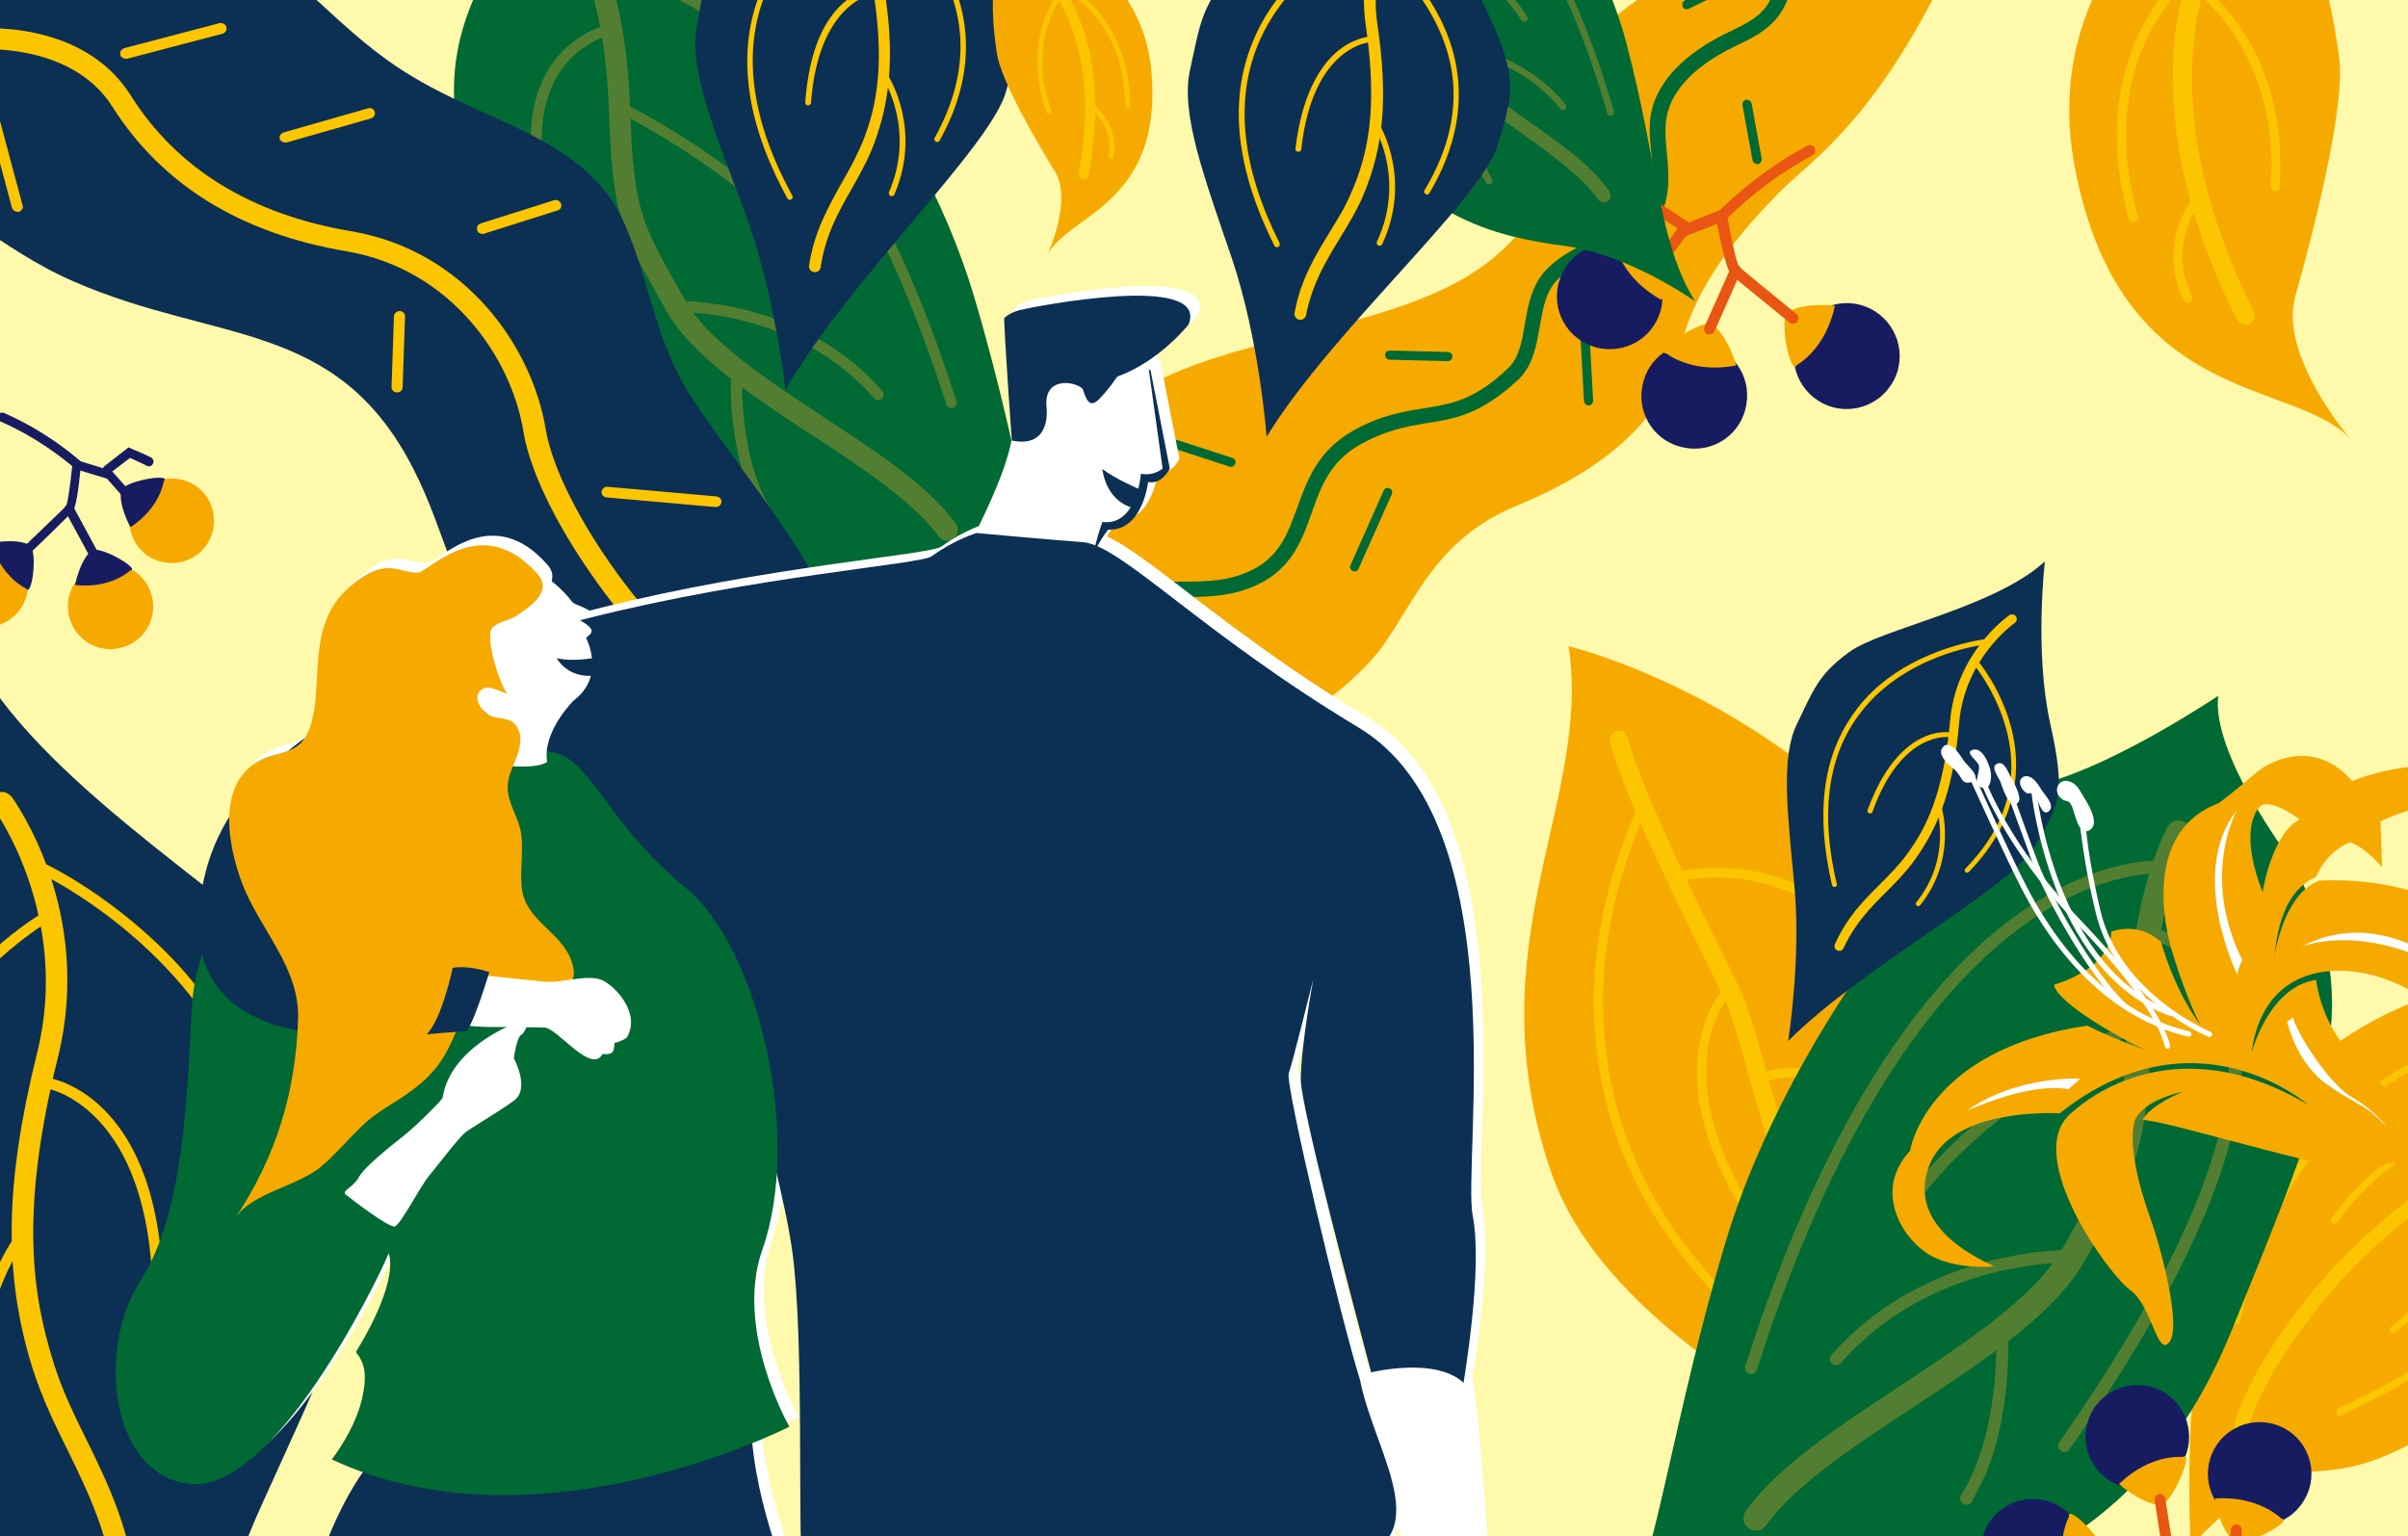 <?xml version="1.0" encoding="utf-8"?>
<!-- Generator: Adobe Illustrator 22.0.1, SVG Export Plug-In . SVG Version: 6.00 Build 0)  -->
<svg version="1.1" id="圖層_1" xmlns="http://www.w3.org/2000/svg" xmlns:xlink="http://www.w3.org/1999/xlink" x="0px" y="0px"
	 viewBox="0 0 500 319" style="enable-background:new 0 0 500 319;" xml:space="preserve">
<style type="text/css">
	.st0{fill:#333333;}
	.st1{fill:#E6E6E6;}
	.st2{fill:#4D4D4D;}
	.st3{fill:none;stroke:#000000;stroke-width:0.597;stroke-miterlimit:10;}
	.st4{fill:#00FF00;}
	.st5{fill:none;stroke:#4D4D4D;stroke-miterlimit:10;}
	.st6{clip-path:url(#SVGID_2_);}
	.st7{fill:#F7F7F7;}
	.st8{fill:#C79F62;}
	.st9{fill:#DDAC24;}
	.st10{fill:#0B308E;}
	.st11{fill:#F29600;}
	.st12{fill:#17AF8A;}
	.st13{fill:#E95525;}
	.st14{fill:#F7B515;}
	.st15{fill:#403618;}
	.st16{fill:#C7C7C6;}
	.st17{fill:#281A16;}
	.st18{fill:#231815;}
	.st19{fill:#58441E;}
	.st20{fill:#B77823;}
	.st21{fill:#785144;}
	.st22{fill:#FFFFFF;}
	.st23{fill:#FDE9C6;}
	.st24{fill:#E14C80;}
	.st25{fill:#E9AC60;}
	.st26{fill:#33B495;}
	.st27{fill:#1C54A4;}
	.st28{fill:#F4DDBE;}
	.st29{opacity:0.5;fill:#C79F62;}
	.st30{fill:#F19A86;}
	.st31{fill:#717071;}
	.st32{opacity:0.5;fill:#F19A86;}
	.st33{opacity:0.5;fill:#717071;}
	.st34{fill:none;stroke:#231815;stroke-width:1.751;stroke-miterlimit:10;}
	.st35{clip-path:url(#SVGID_4_);}
	.st36{fill:#FDF8D4;}
	.st37{fill:#006934;}
	.st38{fill:#527E32;}
	.st39{fill:#0C2F54;}
	.st40{fill:none;stroke:#FFFFFF;stroke-width:0.728;stroke-miterlimit:10;}
	.st41{fill:#005280;}
	.st42{fill:#F6AA00;}
	.st43{fill:#FBC600;}
	.st44{fill:#A2D5C9;}
	.st45{fill:#FFFDED;}
	.st46{fill-rule:evenodd;clip-rule:evenodd;fill:#527E32;}
	.st47{fill-rule:evenodd;clip-rule:evenodd;fill:#006934;}
	.st48{clip-path:url(#SVGID_6_);}
	.st49{fill:none;stroke:#0C2F54;stroke-width:1.396;stroke-miterlimit:10;}
	.st50{clip-path:url(#SVGID_8_);}
	.st51{fill:none;stroke:#102848;stroke-width:1.766;stroke-miterlimit:10;}
	.st52{fill:#171C61;}
	.st53{fill:#E95513;}
	.st54{clip-path:url(#SVGID_10_);fill:#FFFFFF;}
	.st55{fill:none;stroke:#0C2F54;stroke-width:0.931;stroke-miterlimit:10;}
	.st56{fill-rule:evenodd;clip-rule:evenodd;fill:#F6AA00;}
	.st57{clip-path:url(#SVGID_12_);}
	.st58{clip-path:url(#SVGID_14_);}
	.st59{clip-path:url(#SVGID_16_);}
	.st60{clip-path:url(#SVGID_18_);fill:#FFFFFF;}
	.st61{clip-path:url(#SVGID_20_);}
	.st62{fill:#FFFCD7;}
	.st63{fill:#F7E2A2;}
	.st64{fill:#EA7926;}
	.st65{clip-path:url(#SVGID_22_);}
	.st66{fill:#FFF9AB;}
	.st67{clip-path:url(#SVGID_24_);}
	.st68{fill:#B39A18;}
	.st69{fill:#81C7A2;}
	.st70{fill:#C0DBC5;}
	.st71{clip-path:url(#SVGID_26_);}
	.st72{fill:#7AC498;}
	.st73{fill:none;stroke:#102848;stroke-width:4.046;stroke-miterlimit:10;}
	.st74{clip-path:url(#SVGID_28_);}
	.st75{clip-path:url(#SVGID_30_);}
	.st76{clip-path:url(#SVGID_32_);}
	.st77{clip-path:url(#SVGID_34_);}
	.st78{fill:none;stroke:#102848;stroke-width:1.886;stroke-miterlimit:10;}
</style>
<g>
	<defs>
		<rect id="SVGID_29_" width="500" height="319"/>
	</defs>
	<clipPath id="SVGID_2_">
		<use xlink:href="#SVGID_29_"  style="overflow:visible;"/>
	</clipPath>
	<g class="st6">
		<rect class="st66" width="500" height="319"/>
		<g>
			<g>
				<path class="st42" d="M414.1-110.7c0,0,9.5,61.6-7,98.5c-16.5,37-31,45.3-38,52.5c-7,7.3-17.2,18.3-20.4,32.9
					c-3.3,14.5-17.1,25-33.5,31.7c-16.4,6.7-20.7,18.6-27.9,29c-7.2,10.4-30.8,26.6-50.1,29.1c-19.4,2.5-42.9,3.1-56.9,17.6
					c-13.9,14.5-18.2,22.4-33.2,23.7c-15,1.2-22.8-7-35.2-0.2c-12.4,6.8-16.4,6.7-32.4,1.3c-16-5.4-15.9-9.4-38.9-7.5
					c0,0,18.4-3.3,30.9-9.2c12.4-5.9,13.4-21.6,24.2-25.6c10.8-4,20.4,4.1,29.6,2c9.2-2.1,16-12.8,27.8-15.1
					c11.8-2.4,15.6,0.9,28.7-7.8c13.1-8.6,20.2-19.9,33.6-40.6c13.4-20.7,30.4-26.1,52.2-31.5c21.8-5.4,37.1-9.6,47.1-21
					c9.9-11.3,4.3-25.1,10.6-35.4c6.3-10.3,21.6-16.2,24-23.2c2.4-7-3.6-21.2,2.7-30.6c6.3-9.4,18.5-15.1,28.3-27.6
					c9.8-12.5,22.5-35.5,27.1-44.7c4.6-9.2,28.3-70.3,28.3-70.3l6.9,2.4L414.1-110.7z"/>
			</g>
			<g>
				<path class="st37" d="M84.9,188.7c0,0.7,0.4,1.3,1.1,1.6c6.6,2.2,12.5,2.6,17.6,1c4.5-1.4,6.9-4,9.4-6.7
					c1.1-1.2,2.2-2.5,3.6-3.7c5.7-4.9,13.3-4.2,21.3-3.5c7.1,0.6,14.5,1.2,21.2-1.9c5-2.3,8.2-6.2,11.4-10c4.4-5.2,8.1-9.7,15.9-9.8
					c2,0,4.1,0.1,6,0.2c9.9,0.6,19.3,1.2,26.6-16.1c2.7-6.4,6.4-13.4,15.7-15.2c3.3-0.6,6.8-0.6,10.1-0.6c4.7,0,9.5,0,14.2-1.7
					c8.9-3.2,11.2-9.7,13.4-15.9c1.9-5.4,3.8-10.5,9.9-14c5.5-3.1,9.7-3.8,13.8-4.5c5.9-0.9,11.4-1.8,19.2-9.1
					c3-2.9,3.7-6.9,4.4-10.9c0.7-4,1.3-7.8,4.2-10.3c3.6-3.2,7.5-4.6,10.9-5.9c4.1-1.6,8-3,10.1-7.3c2-4.1,1.6-8.5,1.2-12.7
					c-0.2-2.1-0.4-4.2-0.2-6.1c0.5-6.7,6.3-11.5,11.2-14.3c1.1-0.7,2.4-1.3,3.6-1.9c3.8-1.8,7.7-3.8,9.9-8.2
					c1.9-3.8,1.7-7.8,1.4-11.6c-0.2-2.3-0.3-4.6,0-6.7c0.8-5.2,4.7-8.2,8.8-11.5c4.8-3.8,9.7-7.7,10.2-15.1c0.2-2.3-0.2-4.3-0.5-6
					c-0.4-2.2-0.7-4.1,0-6.5c1.8-6.1,7.5-13.6,12.9-17c0.7-0.5,0.9-1.4,0.5-2.2c-0.5-0.7-1.4-0.9-2.2-0.5
					c-5.9,3.8-12.1,12-14.2,18.8c-0.9,3.1-0.5,5.6-0.1,8c0.3,1.7,0.6,3.3,0.4,5.2c-0.5,6-4.6,9.3-9.1,12.9
					c-4.4,3.5-8.9,7.1-9.9,13.5c-0.4,2.5-0.2,5-0.1,7.4c0.2,3.6,0.5,6.9-1.1,10c-1.7,3.5-5,5-8.5,6.7c-1.3,0.6-2.6,1.3-3.8,2
					c-5.5,3.2-12.2,8.8-12.7,16.8c-0.2,2.2,0.1,4.4,0.3,6.6c0.4,4,0.7,7.8-0.9,11.1c-1.5,3.1-4.6,4.3-8.4,5.7
					c-3.6,1.4-7.8,2.9-11.8,6.5c-3.7,3.3-4.5,8-5.2,12.1c-0.6,3.6-1.2,7-3.5,9.1c-7,6.7-11.9,7.4-17.5,8.3c-4.2,0.7-9,1.4-14.9,4.8
					c-7.1,4.1-9.3,10.2-11.3,15.7c-2.2,6-4,11.3-11.6,14c-4.1,1.5-8.5,1.5-13.1,1.5c-3.5,0-7.1,0-10.7,0.7c-10.3,2-14.7,9.4-18,17.1
					c-6.5,15.2-13.6,14.8-23.5,14.2c-2-0.1-4.1-0.2-6.2-0.2c-9.2,0-13.8,5.5-18.3,10.9c-2.9,3.5-5.9,7.1-10.3,9.2
					c-5.9,2.8-12.9,2.2-19.6,1.6c-8.3-0.7-17-1.5-23.6,4.3c-1.5,1.3-2.7,2.7-3.9,3.9c-2.3,2.5-4.2,4.7-8,5.8c-4.5,1.4-9.8,1-15.7-1
					c-0.8-0.3-1.7,0.2-2,1C85,188.4,84.9,188.5,84.9,188.7z"/>
			</g>
			<g>
				<path class="st37" d="M237.4,90.4c0,0.4,0.2,0.8,0.6,0.9l17.3,5.6c0.5,0.2,1-0.1,1.2-0.6c0.2-0.5-0.1-1-0.6-1.2l-17.3-5.6
					c-0.5-0.2-1,0.1-1.2,0.6C237.4,90.2,237.4,90.3,237.4,90.4z"/>
			</g>
			<g>
				<path class="st37" d="M349.3,0.9c0,0.2,0,0.3,0.1,0.5c0.2,0.5,0.8,0.7,1.3,0.4l11.1-5.4c0.5-0.2,0.7-0.8,0.4-1.3
					c-0.2-0.5-0.8-0.7-1.3-0.4l-11.1,5.4C349.5,0.3,349.3,0.6,349.3,0.9z"/>
			</g>
			<g>
				<path class="st37" d="M287.6,73.7C287.6,73.7,287.6,73.7,287.6,73.7c0,0.5,0.4,1,0.9,1l12.1,0.3c0.5,0,0.9-0.4,1-0.9
					c0-0.5-0.4-1-0.9-1l-12.1-0.3C288,72.8,287.6,73.2,287.6,73.7z"/>
			</g>
			<g>
				<path class="st37" d="M328,66.8c0,0,0,0.1,0,0.1l0.9,16.4c0,0.5,0.5,0.9,1,0.9c0.5,0,0.9-0.5,0.9-1l-0.9-16.4
					c0-0.5-0.5-0.9-1-0.9C328.4,65.9,328,66.3,328,66.8z"/>
			</g>
			<g>
				<path class="st37" d="M361.8,21.6c0,0.1,0,0.1,0,0.2l2.1,11.5c0.1,0.5,0.6,0.8,1.1,0.8c0.5-0.1,0.8-0.6,0.8-1.1l-2.1-11.5
					c-0.1-0.5-0.6-0.8-1.1-0.8C362.1,20.8,361.8,21.2,361.8,21.6z"/>
			</g>
			<g>
				<path class="st37" d="M280.3,117.7c0,0.4,0.2,0.7,0.6,0.9c0.5,0.2,1,0,1.2-0.5l6.9-15.5c0.2-0.5,0-1-0.5-1.2
					c-0.5-0.2-1,0-1.2,0.5l-6.9,15.5C280.4,117.5,280.3,117.6,280.3,117.7z"/>
			</g>
			<g>
				<path class="st37" d="M234,136.9C234,136.9,234,136.9,234,136.9l-0.5,15.2c0,0.5,0.4,1,0.9,1c0.5,0,0.9-0.4,1-0.9c0,0,0,0,0,0
					l0.5-15.2c0-0.5-0.4-1-0.9-1C234.5,136,234,136.4,234,136.9z"/>
			</g>
			<g>
				<path class="st37" d="M145.4,162.9C145.3,162.9,145.3,162.9,145.4,162.9c0,0.5,0.4,1,0.9,1l10.2,0.5c0.5,0,1-0.4,1-0.9
					c0,0,0,0,0,0c0-0.5-0.4-1-0.9-1l-10.2-0.5C145.8,162,145.4,162.4,145.4,162.9z"/>
			</g>
			<g>
				<path class="st37" d="M131.2,192.1c0,0.3,0.1,0.6,0.3,0.8c0.4,0.3,1,0.3,1.3-0.1l6.9-8.1c0.3-0.4,0.3-1-0.1-1.3
					c-0.4-0.3-1-0.3-1.3,0.1l-6.9,8.1C131.3,191.7,131.2,191.9,131.2,192.1z"/>
			</g>
			<g>
				<path class="st37" d="M196.4,138.7c0,0.4,0.3,0.9,0.7,1l9.3,2.1c0.5,0.1,1-0.2,1.1-0.7c0.1-0.5-0.2-1-0.7-1.1l-9.3-2.1
					c-0.5-0.1-1,0.2-1.1,0.7C196.4,138.6,196.4,138.6,196.4,138.7z"/>
			</g>
		</g>
		<g>
			<g>
				<path class="st42" d="M559.3,193.1c0,0,7.7,56.5-37.7,92.4c-45.4,35.9-37.3,5.5-66.7,35.5c0,0-5-74.9,24.6-99.9
					C509.1,196.2,537.4,205.9,559.3,193.1z"/>
			</g>
			<g>
				<path class="st43" d="M549.2,205.1c0.1,0.1,0.1,0.1,0.2,0.2c0.5,0.7,0.3,1.6-0.3,2.1c-7.1,5.1-21.9,21.3-29,29.1l-1.5,1.6
					c-2.4,2.6-6.1,5.4-10.4,8.6c-7.7,5.8-17.3,13-26.2,24c-13.6,16.8-15.5,26.9-15.5,27c-0.1,0.8-0.9,1.4-1.7,1.2
					c-0.8-0.1-1.4-0.9-1.2-1.7c0.1-0.4,1.9-10.9,16.1-28.4c9.1-11.2,18.9-18.6,26.7-24.5c4.2-3.1,7.8-5.8,10-8.3l1.5-1.6
					c7.2-7.9,22.1-24.3,29.4-29.5C547.9,204.6,548.7,204.6,549.2,205.1z"/>
			</g>
			<g>
				<path class="st43" d="M539.2,212.9c0.1,0.1,0.2,0.2,0.2,0.4c0.1,0.4-0.2,0.8-0.6,0.9c-0.2,0-0.5,0-1.3,0
					c-12.5-0.3-24,1.9-34.1,6.8c-19.5,9.4-32.4,27.3-38.3,53.4c-0.1,0.4-0.5,0.7-0.9,0.6c-0.4-0.1-0.7-0.5-0.6-0.9
					c6-26.5,19.2-44.8,39.1-54.4c10.4-5,22.1-7.3,34.8-7c0.5,0,0.9,0,1,0C538.8,212.7,539,212.8,539.2,212.9z"/>
			</g>
			<g>
				<path class="st43" d="M518,236.6c0.2,0.2,0.3,0.5,0.1,0.8c-0.2,0.4-0.6,0.5-1,0.4l0,0c-0.1-0.1-15.1-6.5-31.8,16
					c-0.2,0.3-0.7,0.4-1,0.2c-0.3-0.2-0.4-0.7-0.2-1c5-6.8,13.1-15.2,23.3-17.2c6.2-1.2,10.1,0.6,10.3,0.7
					C517.9,236.5,518,236.6,518,236.6z"/>
			</g>
			<g>
				<path class="st43" d="M531.4,222C531.5,222,531.5,222,531.4,222c0.4,0.5,8.2,10.8,4.6,25.7c-4.1,17-20.8,32.6-49.8,46.2
					c-0.4,0.2-0.8,0-1-0.4c-0.2-0.4,0-0.8,0.4-1c28.5-13.5,45-28.7,49-45.2c3.4-14.3-4.2-24.4-4.3-24.5c-0.2-0.3-0.2-0.8,0.1-1
					C530.8,221.7,531.2,221.7,531.4,222z"/>
			</g>
			<g>
				<path class="st43" d="M506.7,247c0.2,0.2,3.7,3.8,3.4,10c-0.3,6.4-4.6,13.1-12.7,19.7c-0.3,0.3-0.8,0.2-1-0.1
					c-0.3-0.3-0.2-0.8,0.1-1c7.8-6.4,11.9-12.6,12.2-18.6c0.3-5.6-2.9-8.9-2.9-8.9c-0.3-0.3-0.3-0.8,0-1.1
					C506,246.8,506.5,246.8,506.7,247z"/>
			</g>
		</g>
		<g>
			<g>
				<path class="st42" d="M325.7,134.2c0,0,71.8,17.2,93.7,88.8c22,71.6-10.9,47.6,11.5,97.1c0,0-92.6-29.2-108.8-76.6
					C305.8,196.1,330.7,166.5,325.7,134.2z"/>
			</g>
			<g>
				<path class="st43" d="M335.4,151.9c0.1,0,0.2-0.1,0.3-0.1c1-0.3,2.1,0.4,2.3,1.4c2.8,10.9,15.4,36.3,21.5,48.6l1.3,2.6
					c2,4.1,3.7,9.9,5.5,16.6c3.4,12,7.5,26.9,16.6,42.8c13.8,24.3,25.2,31.3,25.3,31.3c0.9,0.5,1.2,1.7,0.7,2.6
					c-0.5,0.9-1.7,1.2-2.6,0.7c-0.5-0.3-12.3-7.4-26.7-32.8c-9.3-16.3-13.5-31.5-16.9-43.7c-1.8-6.5-3.4-12.1-5.3-15.9l-1.3-2.6
					c-6.1-12.3-18.9-38-21.8-49.3C334.1,153.2,334.6,152.3,335.4,151.9z"/>
			</g>
			<g>
				<path class="st43" d="M340.1,167.7c0.2-0.1,0.4-0.1,0.6-0.1c0.5,0.1,0.9,0.6,0.8,1.1c0,0.3-0.2,0.6-0.6,1.6
					c-6.3,14.9-8.9,29.8-7.8,44.3c2.1,27.9,17.7,51.9,46.3,71.2c0.4,0.3,0.6,0.9,0.3,1.3c-0.3,0.4-0.9,0.6-1.3,0.3
					c-29.1-19.7-45-44.1-47.2-72.7c-1.1-14.8,1.6-30,8-45.2c0.2-0.6,0.5-1.1,0.5-1.2C339.6,168.1,339.8,167.8,340.1,167.7z"/>
			</g>
			<g>
				<path class="st43" d="M358.7,204.3c0.4-0.2,0.8-0.1,1.1,0.2c0.4,0.4,0.4,1,0,1.4l0,0c-0.2,0.1-14.9,15.1,4.4,45.8
					c0.3,0.4,0.1,1-0.3,1.3c-0.4,0.3-1,0.1-1.3-0.3c-5.8-9.2-12.2-23-9.7-36.1c1.5-8,5.5-11.9,5.7-12.1
					C358.5,204.4,358.6,204.4,358.7,204.3z"/>
			</g>
			<g>
				<path class="st43" d="M347.4,181.3c0,0,0.1,0,0.1,0c0.7-0.2,16.7-4.8,33.1,6.6c18.6,12.9,29.5,40.4,32.3,81.7c0,0.5-0.4,1-0.9,1
					c-0.5,0-1-0.4-1-0.9c-2.8-40.7-13.4-67.7-31.5-80.2c-15.6-10.8-31.3-6.4-31.5-6.3c-0.5,0.1-1-0.1-1.2-0.7
					C346.7,182,346.9,181.5,347.4,181.3z"/>
			</g>
			<g>
				<path class="st43" d="M365.9,222.8c0.3-0.1,6.3-2.6,13.7,0.7c7.6,3.4,13.6,11.7,17.8,24.6c0.2,0.5-0.1,1-0.6,1.2
					c-0.5,0.2-1-0.1-1.2-0.6c-4-12.3-9.6-20.2-16.7-23.4c-6.6-3-12.1-0.7-12.1-0.7c-0.5,0.2-1.1,0-1.3-0.5
					C365.2,223.6,365.5,223,365.9,222.8z"/>
			</g>
		</g>
		<g>
			<g>
				<path class="st39" d="M-5,137.3c0,0-8.6,39.9-25.9,68.2c-17.3,28.3-15.9,33.2-11.4,54.9c4.5,21.6,55.9,76.3,76.7,118.9
					c0,0,6.4-36.8,20-66.9c13.6-30.1,24.7-52.7,22.7-69.4c-2-16.7-1.7-24.2-11.8-38.6C55.1,190.1,10,164.7-5,137.3z"/>
			</g>
			<g>
				<g>
					<path class="st43" d="M2.1,165.2c-0.8-0.8-2-1-2.9-0.3c-1,0.7-1.2,2.1-0.5,3.1l0,0c0.2,0.2,16.1,22.2,9,50.7
						c-6.7,27-7,45.9-1,65.3c2,6.3,4.7,11.9,7.4,17.3c4.3,8.8,8.8,18,9.9,30.3c0.1,1.2,1.2,2.1,2.4,2c1.2-0.1,2.1-1.2,2-2.4
						c-1.2-13.2-5.8-22.7-10.3-31.9c-2.7-5.5-5.3-10.7-7.1-16.7c-4.2-13.6-7-30.6,1-62.9c7.6-30.6-9-53.4-9.7-54.4
						C2.2,165.3,2.1,165.3,2.1,165.2z"/>
				</g>
				<g>
					<path class="st43" d="M37,200.4c-12.8-13.9-27-20.7-27.2-20.8c-0.6-0.3-1.2,0-1.5,0.5c-0.3,0.6,0,1.2,0.5,1.5
						c0.3,0.2,33.8,16.2,43.6,49.6c6.5,22.3,1.2,47.2-15.7,74.1c-0.3,0.5-0.2,1.2,0.3,1.5c0.5,0.3,1.2,0.2,1.5-0.3
						c17.3-27.4,22.7-53,16-75.9C50.9,218.2,44.1,208.2,37,200.4z"/>
				</g>
				<g>
					<path class="st43" d="M10.2,189.8c-0.3-0.4-0.9-0.5-1.4-0.2C8.3,189.9-5,197.8-15.1,213c-9.3,14.1-17.5,37.3-3.1,67.7
						c0.3,0.6,0.9,0.8,1.5,0.5c0.6-0.3,0.8-0.9,0.5-1.5c-11.2-23.6-10.2-45.6,2.9-65.4c9.8-14.8,23.1-22.8,23.2-22.8
						c0.5-0.3,0.7-1,0.4-1.5C10.3,189.9,10.3,189.8,10.2,189.8z"/>
				</g>
				<g>
					<path class="st43" d="M22.4,231.3c-5.8-6.3-11.7-7.3-12.1-7.4c-0.6-0.1-1.2,0.3-1.3,0.9c-0.1,0.6,0.3,1.2,0.9,1.3l0,0
						c0.2,0,21.4,4,21.8,43.1c0,0.6,0.5,1.1,1.1,1.1c0.6,0,1.1-0.5,1.1-1.1C33.7,248.7,28.1,237.4,22.4,231.3z"/>
				</g>
				<g>
					<path class="st43" d="M4.4,257.3c0-0.1-0.1-0.1-0.2-0.1c-0.5-0.4-1.2-0.3-1.5,0.2c-0.1,0.2-14,19.5-5,44.6
						c0.2,0.6,0.8,0.9,1.4,0.7c0.6-0.2,0.9-0.8,0.7-1.4c-8.6-24,4.6-42.4,4.7-42.6C4.8,258.3,4.7,257.7,4.4,257.3z"/>
				</g>
			</g>
		</g>
		<g>
			<g>
				<path class="st37" d="M460.6,144.5c0,0-20.5,13.8-35.5,18c-15.1,4.2-53.4,50.4-66.9,95.8c-13.5,45.4-14.5,74.4-29,95.6
					c0,0,25.2-16.7,49.4-19.2c24.1-2.5,64.3-8,84.7-58.2c20.4-50.2,28.7-68.8,12-98.5C475.2,177.9,459.1,156.4,460.6,144.5z"/>
			</g>
			<g>
				<g>
					<path class="st38" d="M441.9,244.5c3.3-7.8,4.2-15.1,4.8-32c0.9-25.6,7.8-38.2,7.9-38.3c0.7-1.3,0.3-2.8-1-3.5
						c-1.2-0.7-2.8-0.3-3.5,1c-0.3,0.5-7.6,13.7-8.5,40.7c-0.9,24.9-2.4,27.5-12.1,44.7l-1.4,2.4c-5.5,9.8-19.8,19.2-33.5,28.3
						c-13.1,8.6-25.5,16.8-32.1,26c-0.8,1.2-0.6,2.8,0.6,3.6c1.2,0.8,2.8,0.6,3.6-0.6c6-8.4,18.6-16.7,30.8-24.7
						c14.3-9.4,29-19.1,35.2-30l1.4-2.4C437.5,253.3,440.1,248.8,441.9,244.5z"/>
				</g>
				<g>
					<path class="st38" d="M431.5,261.3c0.1-0.1,0.1-0.3,0.1-0.4c0-0.7-0.5-1.3-1.2-1.3c-0.3,0-30.2-0.9-50.1,21.8
						c-0.5,0.5-0.4,1.4,0.1,1.8c0.5,0.5,1.4,0.4,1.8-0.1c19.1-21.8,47.8-20.9,48.1-20.9C430.9,262.1,431.3,261.8,431.5,261.3z"/>
				</g>
				<g>
					<path class="st38" d="M412.3,306.2c5.3-12.7,4.7-27.6,4.7-28.3c0-0.7-0.6-1.3-1.3-1.2c-0.7,0-1.3,0.6-1.2,1.3
						c0,0.2,0.8,19.7-7.3,32.5c-0.4,0.6-0.2,1.4,0.4,1.8c0.6,0.4,1.4,0.2,1.8-0.4C410.4,310.1,411.4,308.2,412.3,306.2z"/>
				</g>
				<g>
					<path class="st38" d="M450.5,180.6c0-0.1,0.1-0.2,0.1-0.4c0.1-0.7-0.4-1.3-1.1-1.4c-0.5-0.1-13.4-1.3-30.7,11.2
						c-28.5,20.5-46.4,62.3-56.4,93.7c-0.2,0.7,0.2,1.4,0.8,1.6c0.7,0.2,1.4-0.2,1.6-0.8c9.8-30.9,27.4-72,55.2-92.2
						c16.5-12,29-10.9,29.1-10.9C449.8,181.5,450.3,181.1,450.5,180.6z"/>
				</g>
				<g>
					<path class="st38" d="M457.7,252.5c7.1-16.8,10.4-33.1,5.4-45.2c-5-12.4-16-14.7-16.5-14.8c-0.7-0.1-1.4,0.3-1.5,1
						c-0.1,0.7,0.3,1.4,1,1.5l0,0c0.4,0.1,10.2,2.2,14.6,13.3c5.1,12.8,3.5,38.9-33.1,91.2c-0.4,0.6-0.3,1.4,0.3,1.8
						c0.6,0.4,1.4,0.3,1.8-0.3C440,286.4,450.7,269.2,457.7,252.5z"/>
				</g>
				<g>
					<path class="st38" d="M445.3,213c0.1-0.3,0.1-0.7,0-1.1c-0.3-0.6-1.1-0.9-1.7-0.6c-0.1,0-8.4,4.1-18.4,10.7
						c-9.2,6.1-21.8,15.7-29.4,26.7c-0.4,0.6-0.3,1.4,0.3,1.8c0.6,0.4,1.4,0.3,1.8-0.3c14.1-20.5,46.5-36.5,46.8-36.6
						C445,213.5,445.2,213.2,445.3,213z"/>
				</g>
			</g>
		</g>
		<g>
			<g>
				<path class="st42" d="M471.7-37.1c0,0-50.5,22.8-40.8,72.3c9.7,49.5,45.1,43.3,57.1,55.9c0,0-14.9-17.2-11.4-29.6
					c3.5-12.4,10.5-39.2,9.1-49.6C480.6-26,467.2-25,471.7-37.1z"/>
			</g>
			<g>
				<path class="st43" d="M465.4-19.6c-0.1-0.5-0.3-0.9-0.7-1.3c-0.8-0.7-2-0.6-2.7,0.2c-0.3,0.3-6.6,8-9.5,22.6
					c-4.7,24.2,3.9,48.5,12,64.5c0.5,0.9,1.6,1.3,2.6,0.9c0.9-0.5,1.3-1.6,0.9-2.6c-26.9-53.7-3.3-82.7-3-83
					C465.3-18.5,465.4-19.1,465.4-19.6z"/>
			</g>
			<g>
				<path class="st43" d="M461-10.1c0-0.1-0.1-0.3-0.1-0.4c-0.3-0.5-0.8-0.6-1.3-0.4c-0.3,0.2-7.2,4.2-12.9,13.2
					c-5.2,8.3-10.3,22.4-4.7,43.1c0.1,0.5,0.7,0.8,1.2,0.7c0.5-0.1,0.8-0.7,0.7-1.2C433.4,6.8,460.2-9,460.5-9.1
					C460.8-9.3,461-9.7,461-10.1z"/>
			</g>
			<g>
				<path class="st43" d="M473.2,28c-1-9.1-4-15.9-6.8-20.4c-4.1-6.7-8.4-10-8.6-10.1c-0.4-0.3-1-0.2-1.3,0.2
					c-0.3,0.4-0.2,1,0.2,1.3c0.2,0.1,16.8,12.8,14.8,39.7c0,0.5,0.4,1,0.9,1c0.5,0,1-0.4,1-0.9C473.6,34.9,473.5,31.3,473.2,28z"/>
			</g>
			<g>
				<path class="st43" d="M457.5,41c0-0.2-0.1-0.5-0.3-0.6c-0.4-0.3-1-0.3-1.4,0.1c-0.1,0.1-8.3,9.8-2.4,21.8
					c0.2,0.5,0.8,0.7,1.3,0.4c0.5-0.2,0.7-0.8,0.4-1.3c-5.4-10.9,2-19.6,2.1-19.7C457.5,41.5,457.5,41.3,457.5,41z"/>
			</g>
		</g>
		<g>
			<g>
				<path class="st52" d="M432.9,322c0,5.9-4.8,10.8-10.8,10.8c-5.9,0-10.8-4.8-10.8-10.8c0-5.9,4.8-10.7,10.8-10.7
					C428,311.3,432.9,316.1,432.9,322z"/>
			</g>
			<g>
				<path class="st42" d="M429.6,315c0,0-3.3,5.8,0,14.4c0,0,5.3-2.4,7.3-6.1C438.2,321.1,429.1,312,429.6,315z"/>
			</g>
			<g>
				<g>
					<path class="st52" d="M466.1,316.4c-5.7-1.7-8.9-7.7-7.2-13.4c1.7-5.7,7.7-8.9,13.4-7.2c5.7,1.7,8.9,7.7,7.2,13.4
						C477.7,314.9,471.7,318.2,466.1,316.4z"/>
				</g>
				<g>
					<path class="st42" d="M473.7,315.4c0,0-4.6-4.8-13.8-4.2c0,0,0.8,5.8,3.7,8.7C465.4,321.8,476.7,315.7,473.7,315.4z"/>
				</g>
			</g>
			<g>
				<g>
					<path class="st52" d="M448,308.3c-5.5,2.3-11.8-0.2-14.1-5.7c-2.3-5.5,0.2-11.8,5.7-14.1c5.5-2.3,11.8,0.2,14.1,5.7
						C456,299.7,453.5,306,448,308.3z"/>
				</g>
				<g>
					<path class="st42" d="M453.2,302.6c0,0-6.6-0.8-13.2,5.6c0,0,4.3,3.9,8.4,4.4C450.9,312.8,455.8,300.9,453.2,302.6z"/>
				</g>
			</g>
			<g>
				<path class="st53" d="M450.5,325.5c-0.5,0-1-0.4-1.1-1l-2-12.9c-0.1-0.6,0.3-1.2,0.9-1.3c0.6-0.1,1.2,0.3,1.3,0.9l2,12.9
					c0.1,0.6-0.3,1.2-0.9,1.3C450.6,325.5,450.6,325.5,450.5,325.5z"/>
			</g>
			<g>
				<path class="st53" d="M458.8,333.3c-0.2,0-0.5-0.1-0.7-0.2c-0.5-0.4-0.6-1.1-0.3-1.6l4.9-6.8l0.5-7c0-0.6,0.6-1.1,1.2-1.1
					c0.6,0,1.1,0.6,1.1,1.2l-0.5,7.6l-5.2,7.3C459.5,333.1,459.2,333.3,458.8,333.3z"/>
			</g>
		</g>
		<g>
			<g>
				<path class="st37" d="M114.4-36.1c0,0,17.6,11.8,30.5,15.4c12.9,3.6,45.7,43.1,57.3,82.1c11.6,38.9,12.4,63.7,24.8,81.9
					c0,0-21.6-14.3-42.3-16.4c-20.7-2.1-55-6.8-72.5-49.9C94.7,34,87.6,18,101.9-7.4C101.9-7.4,115.7-25.9,114.4-36.1z"/>
			</g>
			<g>
				<g>
					<path class="st38" d="M130.5,49.6c-2.8-6.7-3.6-13-4.1-27.4c-0.8-21.9-6.7-32.7-6.7-32.8c-0.6-1.1-0.2-2.4,0.8-3
						c1.1-0.6,2.4-0.2,3,0.8c0.3,0.5,6.5,11.7,7.3,34.8c0.8,21.3,2,23.6,10.3,38.3l1.2,2.1c4.7,8.4,16.9,16.4,28.7,24.2
						c11.3,7.4,21.9,14.4,27.5,22.2c0.7,1,0.5,2.4-0.5,3.1c-1,0.7-2.4,0.5-3.1-0.5c-5.2-7.2-16-14.3-26.4-21.1
						c-12.2-8-24.9-16.4-30.1-25.7l-1.2-2.1C134.2,57.1,132,53.3,130.5,49.6z"/>
				</g>
				<g>
					<path class="st38" d="M139.3,64c0-0.1-0.1-0.2-0.1-0.4c0-0.6,0.5-1.1,1.1-1.1c0.3,0,25.9-0.8,42.9,18.7
						c0.4,0.5,0.4,1.2-0.1,1.6c-0.5,0.4-1.2,0.4-1.6-0.1c-16.4-18.7-41-17.9-41.2-17.9C139.9,64.7,139.5,64.4,139.3,64z"/>
				</g>
				<g>
					<path class="st38" d="M155.8,102.4c-4.6-10.9-4.1-23.6-4-24.2c0-0.6,0.5-1.1,1.2-1.1c0.6,0,1.1,0.5,1.1,1.2
						c0,0.2-0.7,16.9,6.2,27.9c0.3,0.5,0.2,1.2-0.3,1.5c-0.5,0.3-1.2,0.2-1.5-0.3C157.4,105.8,156.5,104.1,155.8,102.4z"/>
				</g>
				<g>
					<path class="st38" d="M123.1-5.1c0-0.1-0.1-0.2-0.1-0.3c-0.1-0.6,0.4-1.2,1-1.2c0.5-0.1,11.5-1.1,26.3,9.6
						c24.4,17.6,39.7,53.4,48.3,80.3c0.2,0.6-0.1,1.2-0.7,1.4c-0.6,0.2-1.2-0.1-1.4-0.7c-8.4-26.5-23.5-61.7-47.3-79
						c-14.2-10.3-24.9-9.3-25-9.3C123.7-4.4,123.2-4.7,123.1-5.1z"/>
				</g>
				<g>
					<path class="st38" d="M116.9,56.5c-6.1-14.4-8.9-28.3-4.7-38.7C116.5,7.1,126,5.2,126.4,5.1c0.6-0.1,1.2,0.3,1.3,0.9
						c0.1,0.6-0.3,1.2-0.9,1.3l0,0c-0.4,0.1-8.7,1.9-12.5,11.4c-4.4,10.9-3,33.3,28.3,78.1c0.4,0.5,0.2,1.2-0.3,1.5
						c-0.5,0.4-1.2,0.2-1.5-0.3C132.1,85.5,122.9,70.7,116.9,56.5z"/>
				</g>
				<g>
					<path class="st38" d="M127.5,22.6c-0.1-0.3-0.1-0.6,0-0.9c0.3-0.5,0.9-0.8,1.5-0.5c0.1,0,7.2,3.5,15.8,9.2
						c7.9,5.2,18.7,13.5,25.2,22.9c0.3,0.5,0.2,1.2-0.3,1.5c-0.5,0.3-1.2,0.2-1.5-0.3C156.1,37,128.3,23.3,128,23.1
						C127.8,23,127.6,22.8,127.5,22.6z"/>
				</g>
			</g>
		</g>
		<g>
			<g>
				<path class="st39" d="M2.6-24.9c24.6-8.5,48.6,11.4,66.2,27.7C80.6,13.6,86.2,17,101.8,24c11.7,5.2,22.7,10.7,27.8,22.3
					c5.7,12.9,6.2,24.6,14.5,37c7.1,10.6,15,20.3,22,31.5c17.6,28.2,31.5,54.1,37.9,91.3c-11.1-31.7-46.3-22.7-67.6-39.5
					c-9.9-7.8-22.4-22.4-31.2-31.2C93.8,123.8,93,111.4,85.9,97.5C70,66.2,45,71.4,15.4,58.5C-0.4,51.7-9.2,40.9-26.4,36.4
					C-39.1,33-80.1,25.6-62.2,10c1.6-1.4,11.5-0.1,14.3-1.1c5.8-2,10.7-6.7,15.5-10.2C-21.2-9.4-11-20.2,2.6-24.9z"/>
			</g>
			<g>
				<path class="st43" d="M152.7,148.7c0.7-0.1,1.4-0.4,1.8-1c0.7-1,0.4-2.4-0.7-3c-16.9-10.4-37.7-39-40.5-55.6
					c-2.8-17-16.6-37.1-40.5-41.1c-20.6-3.5-36-12.9-45.6-28.1C17,3.6-5.2,5.9-6.2,6c-1.3,0.1-2.2,1.2-2.1,2.4
					c0.1,1.2,1.3,2.1,2.6,1.9l0,0c0.2,0,20.2-2,29,11.8C33.6,38.4,50,48.5,72,52.2c21.6,3.7,34.2,22,36.7,37.5
					c2.9,17.6,24.7,47.7,42.5,58.6C151.7,148.6,152.2,148.7,152.7,148.7z"/>
			</g>
			<g>
				<path class="st43" d="M3.7,44c0.1,0,0.1,0,0.2,0c0.6-0.2,1-0.8,0.8-1.3l-5.4-20.2c-0.2-0.6-0.8-0.9-1.4-0.8
					c-0.6,0.2-1,0.8-0.8,1.3l5.4,20.2C2.7,43.7,3.2,44,3.7,44z"/>
			</g>
			<g>
				<path class="st43" d="M82.5,81.5c0.6,0,1.1-0.5,1.1-1.1l0.5-14.7c0-0.6-0.5-1.1-1.1-1.1c-0.6,0-1.2,0.5-1.2,1.1l-0.5,14.7
					c0,0.6,0.5,1.1,1.1,1.1C82.5,81.5,82.5,81.5,82.5,81.5z"/>
			</g>
			<g>
				<path class="st43" d="M26.2,12.2c0.1,0,0.1,0,0.2,0L46.2,7c0.6-0.2,1-0.8,0.8-1.4c-0.2-0.6-0.8-0.9-1.4-0.8L25.8,10
					c-0.6,0.2-1,0.8-0.8,1.4C25.1,11.9,25.6,12.2,26.2,12.2z"/>
			</g>
			<g>
				<path class="st43" d="M59.3,29.6c0.1,0,0.2,0,0.2,0l17.5-5c0.6-0.2,1-0.8,0.8-1.4c-0.2-0.6-0.8-0.9-1.4-0.7l-17.5,5
					c-0.6,0.2-1,0.8-0.8,1.4C58.2,29.3,58.8,29.6,59.3,29.6z"/>
			</g>
			<g>
				<path class="st43" d="M100.3,48.6c0.1,0,0.2,0,0.3-0.1l15.2-4.8c0.6-0.2,0.9-0.8,0.7-1.4c-0.2-0.6-0.9-0.9-1.5-0.7l-15.2,4.8
					c-0.6,0.2-0.9,0.8-0.7,1.4C99.2,48.3,99.7,48.6,100.3,48.6z"/>
			</g>
			<g>
				<path class="st43" d="M148.7,105.3c0.6,0,1-0.5,1.1-1c0.1-0.6-0.4-1.1-1-1.2l-22.6-2c-0.6-0.1-1.2,0.4-1.3,1
					c-0.1,0.6,0.4,1.1,1,1.2l22.6,2C148.6,105.3,148.6,105.3,148.7,105.3z"/>
			</g>
			<g>
				<path class="st43" d="M112.1,135.2c0.6,0,1.1-0.6,1.1-1.2l-1-13.2c0-0.6-0.6-1.1-1.2-1c-0.6,0-1.1,0.6-1.1,1.2l1,13.2
					C110.9,134.8,111.5,135.2,112.1,135.2z"/>
			</g>
		</g>
		<g>
			<g>
				<path class="st52" d="M374.2,68c3.3-5.1,10.1-6.6,15.2-3.3c5.1,3.3,6.6,10.1,3.3,15.2c-3.3,5.1-10.1,6.6-15.2,3.3
					C372.4,79.9,370.9,73.1,374.2,68z"/>
			</g>
			<g>
				<path class="st42" d="M373.1,75.8c0,0,6-3.2,7.9-12.3c0,0-5.9-0.8-9.6,1.2C369.1,65.8,371.9,78.6,373.1,75.8z"/>
			</g>
			<g>
				<g>
					<path class="st52" d="M342.6,54.4c3.9,4.6,3.4,11.5-1.2,15.5c-4.6,3.9-11.5,3.4-15.5-1.2c-3.9-4.6-3.4-11.5,1.2-15.5
						C331.8,49.2,338.7,49.8,342.6,54.4z"/>
				</g>
				<g>
					<path class="st42" d="M335.5,51.1c0,0,1.3,6.7,9.5,11.2c0,0,2.5-5.4,1.7-9.5C346.2,50.1,333.1,49.1,335.5,51.1z"/>
				</g>
			</g>
			<g>
				<g>
					<path class="st52" d="M353.7,71.4c6,1,10,6.7,8.9,12.7c-1,6-6.7,10-12.7,8.9c-6-1-10-6.7-8.9-12.7
						C342,74.3,347.7,70.3,353.7,71.4z"/>
				</g>
				<g>
					<path class="st42" d="M346,73.4c0,0,5.3,4.3,14.5,2.5c0,0-1.5-5.8-4.8-8.4C353.6,65.8,342.9,73.4,346,73.4z"/>
				</g>
			</g>
			<g>
				<path class="st53" d="M376.4,30.3c0.2,0.1,0.3,0.2,0.4,0.4c0.3,0.6,0.1,1.3-0.5,1.6c-9.4,5-15.9,11.3-17.6,13
					c0.8,4.4,1.9,9.3,2.4,10.1c0.9,0.8,7.5,6.2,11.9,9.8c0.5,0.4,0.6,1.1,0.2,1.6c-0.4,0.5-1.1,0.6-1.6,0.2
					c-1.1-0.9-11.1-9-12.1-9.9c-0.8-0.8-1.9-4.8-3.2-11.9l-0.1-0.6l0.4-0.4c0.3-0.3,7.4-7.9,18.6-13.9
					C375.6,30,376.1,30.1,376.4,30.3z"/>
			</g>
			<g>
				<path class="st53" d="M361,55.2c0.5,0.3,0.7,0.9,0.4,1.4L356,68.8c-0.3,0.6-0.9,0.8-1.5,0.6c-0.6-0.3-0.8-0.9-0.6-1.5l5.4-12.1
					c0.3-0.6,0.9-0.8,1.5-0.6C360.9,55.2,360.9,55.2,361,55.2z"/>
			</g>
			<g>
				<path class="st53" d="M358.2,43.9c0.2,0.1,0.4,0.3,0.4,0.5c0.2,0.6-0.1,1.3-0.6,1.5l-7.9,3.1l-4.3,5.7c-0.4,0.5-1.1,0.6-1.6,0.2
					c-0.5-0.4-0.6-1.1-0.2-1.6l4.7-6.3l8.5-3.4C357.5,43.7,357.9,43.7,358.2,43.9z"/>
			</g>
			<g>
				<path class="st53" d="M343.8,41.7l6.6,4.3c0.5,0.3,0.7,1.1,0.3,1.6c-0.3,0.5-1.1,0.7-1.6,0.3l-5.5-3.5c-1.8,1-3.7,2-4,2.3
					c-0.5,0.4-1.2,0.3-1.6-0.2c-0.4-0.5-0.3-1.2,0.2-1.6c0.7-0.5,4-2.3,5-2.8L343.8,41.7z"/>
			</g>
		</g>
		<g>
			<path class="st22" d="M287.8,279.9c0,0-5.1,13.2-0.9,23.9c4.3,10.7,10.2,20.5,10.7,24.3c0.4,3.8-0.4,10.7,0.9,13.6
				c1.3,3,5.1,13.6,5.1,13.6s6.4-10.2,6.4-16.2c0-6-3-49.9-4.7-55.9C303.6,277.4,287.8,279.9,287.8,279.9z"/>
			<path class="st22" d="M286.3,313.2l-113.9,12.2c-7,29.4,0.6,55.7,7,77.4c6.4,21.8,18.3,75.5,18.3,75.5
				c-24.7,33.3-32,70.4-32,70.4c8.3,19,17.1,13.2,17.1,13.2c11.9-20.9,37.4-40,48.6-54v-1c0,0,11.5-11.9,12.4-19.6
				c0.9-7.7-6-65.7-7.7-80.2c0,0,12.4,60.6,11.1,77.2c-0.9,11.3-5.1,15.5-11.5,23.1c-8.4,37.9-5.5,86-5.5,86
				c4.5,5.8,29.9,5.1,29.9,5.1c3.8-7,18.6-95.3,18.6-95.3c14.7-31.3,28.2-134.4,28.2-147.8C306.8,342,286.3,313.2,286.3,313.2z"/>
			<path class="st22" d="M80.1,300.2c0,0-20.3,21.1-16.9,70c0,0,32,13.7,39.5,11.9c7.5-1.8,20-9.5,22-9.5c2,0,0,5.3,7.5,7.1
				c7.5,1.8,18,2.4,20.5,3.5c2.5,1.2,21.9-14,30.9-21.1c0,0-27.6-42.7-25.6-73.7L80.1,300.2z"/>
			<g>
				<path class="st22" d="M240.9,74.9l4,20.4c0,0-1.6,3.4-4.5,2.8c0,0-1.1,10.2-8.3,9.9c0,0-4.2,5.1-4,9.8c0.2,4.7-14,8.5-25.1-3.5
					c0,0,10.9-19.3,10.7-27.7C213.4,78.1,226.3,68,240.9,74.9z"/>
				<path class="st22" d="M240.2,72.3l3.2,23c0,0-1.7,1.6-4.5,1.1c0,0-0.8,10.9-8,10c0,0-2.7,7.4-2.5,12.1
					c0.2,4.7-15.8,7.8-26.8-4.3c0,0,10.9-19.3,10.7-27.7C212,78.1,225.7,65.4,240.2,72.3z"/>
				<path class="st22" d="M248.8,65.4c0,0-6.1,7.7-14.8,10.8c0,0-2.1,3.1-4,4.9c-1.9,1.8-2.6-0.6-3.1-2.1c-0.5-1.5-8.3-3.5-7.6,3.6
					c0,0,1.2,8.6-7.2,6.9c0,0-1.4-19.2-1.6-25.4c0,0,0.8-1,3.2-1.7C216.1,61.8,253.2,54.4,248.8,65.4z"/>
				<path class="st22" d="M238.6,99.6c0,0-5-2.1-7.7-4.2c0,0,0.5,6.3,6.1,8C237,103.3,237.7,102.1,238.6,99.6z"/>
			</g>
			<path class="st22" d="M307.8,250.5c-2.2-11.2,9.3-81.6-23.7-101.4c-32.9-19.8-49.2-37.8-57.2-38.5c-8-0.6-22.1-1.9-22.1-1.9
				s-4.5,1.3-9.3,4.8c-4.8,3.5-135.2,9.1-150,65c-10.9,40.9,36.5,35.2,49.3,32l5.9-15.5c0,0-40.1-3.8-11.5-19.2
				c22.8-12.3,47.6,0.1,59.1,11c0,0,15.7,52.5,18.2,71c2.6,18.6,1,60.5,2.2,66.2c1.3,5.8,4.2,7,4.2,7c11,3.8,24.8-2.1,36.6-0.8
				c21.9,2.5,47-4.1,68.8-7.2c24.4-3.4,9.2-22.4,6.1-38.4c-4.1-13.1-15.6-61.4-14.8-63.7c0.9-2.6,5.1-19.6,5.1-19.6
				s-2.6,14.1-2.6,20.9c0,5.9,11.6,49.4,14.6,60.8c4.6-1,14.4-2.3,19.2,2.2C305.8,285.4,310,261.7,307.8,250.5z"/>
			<path class="st22" d="M160.3,257.5c8.2-23-0.5-62.5-16-75.2c-18.1-14.9-19.9-29.1-30.1-28.2c-15.7,1.3-9.5,1.7-9.5,1.7
				s-60.4,8.5-62.9,51.7c-0.9,16.4-1.4,42.3-10.6,56.4c-9.2,14.1-6.4,40.4,10.2,42.3c17.4,2,39-42.2,41.3-47.9c0,0,2.6,5.1-6.8,20.5
				c1.8,2.2,2.4,4.6,1.3,9.6c-1.5,6.6-6.3,12.7-6.3,12.7c42.8,20,95-6.8,95-6.8S154.4,274.2,160.3,257.5z"/>
			<path class="st22" d="M89.6,193.4c-9.5-2.4-19.6-7.5-1.2-17.4c0.4-0.2,0.8-0.4,1.2-0.6v-37.6c-22,9.4-39.9,22.4-44.8,40.9
				c-9.8,37.1,28,35.9,44.8,32.9V193.4z"/>
			<g>
				<path class="st22" d="M93.9,226c0,0.3-5.2,5.6-8.1,7.9c-2.9,2.3-8.2,6.5-9.3,8.6c-1.1,2.1-3.7,2.8-2.7,3.6c1,0.8,9,7,10.2,6.6
					c1.2-0.4,5.4-8.5,7-10.4c1.6-1.9,6.3-8.1,7.6-9.1c1.2-1,6.9-4.2,10.2-6.7c3.3-2.5-0.1-8.7-0.1-8.7s0.6-4.7,1.7-5
					c0.4-0.1,2.6-4.2-0.7-2.6C108.4,210.7,95.5,215.6,93.9,226z"/>
				<g>
					<path class="st22" d="M106.7,116.6c0.5-0.2,7.5,2.3,12.2,8.5c0,0,0.5,0.4,1.2,0.6c0.7,0.3,4.2,1.8,4.7,3.1
						c0.3,0.8-0.9,1.4-1.1,1.7c0,0,4.2,7.9-2.6,13c0,0-6.5,6.4-5.5,12.7c0,0-0.9,1.1-5.7,1c-4.8-0.1-6-1.4-6-1.4s3.3-9.5-3.3-10.8
						C89.4,142.8,83.5,126.1,106.7,116.6z"/>
					<path class="st22" d="M113.6,117.2c3,3.4-0.7,6.3-4.4,8.7c-1.5,1-3.8,1.2-5,2.5c-1.4,1.5,0.8,10,3.1,13.7
						c-1.5-0.5-3.9-2-5.3-0.9c-2,1.6-0.2,4.1,1.2,5.1c1.8,1.2,4.5,0.5,5.8,2.2c2.7,3.3-0.5,7.8-1.3,10.9c-1.3,4.7,2.2,7.9,2.6,12.4
						c0.3,3.4-0.3,6.8,0,10.2c0.5,7.3,8.5,9.4,10.5,16c2.8,9.2-11.6,3.5-16.2,4.2c-4.3,0.6-6.1,5.5-7.6,9.3
						c-2.3,5.7-4.3,9.1-9.4,12.9c-3.4,2.6-7.4,4.4-10.5,7.5c-2.8,2.7-5.2,5.6-8.2,8.2c-4.8,4.2-14.6,5.6-18,10.8
						c8.4-12.7,12.5-25.9,13-41.3c0.3-10.8-8-18.6-11.6-28.1c-3-7.9-5.6-21.3,4.3-25.9c2.8-1.3,6.2-1.1,8.3-3.8
						c2.5-3.2,2.7-9,2.9-12.9c0.4-8.1,1.1-14.8,8-20c2-1.5,3.9-2.7,6.4-2.9c2.3-0.2,4.4,1.1,6.7,0.9
						C91.3,116.5,102.1,104.2,113.6,117.2z"/>
					<path class="st22" d="M125.5,134.6c0,0-4.4,0.9-7.9,0.1c0,0,2.2,4.3,8.1,3.6C125.7,138.3,125.9,137.1,125.5,134.6z"/>
				</g>
				<g>
					<path class="st22" d="M102.7,200.6c4,0.4,8.6,0.9,12.6,1.3c3.3,0.3,8.9-1.7,11.8-0.3c2.5,1.1,8,6.7,5.1,11.8
						c-0.2,0.4-2.6,1.4-2.6,1.1c-0.1,1.9-0.2,2.6-2.5,2.4c-2.3,4.3-9.3-5.3-12-5.5c-2.1-0.1-4.3,0-6.3-0.1c-2.3-0.1-10.6,0.4-12-1.2
						c-3.7-4,2.6-7.1,4.9-8.6"/>
					<path class="st22" d="M96,199c0,0-2.2,10.6-5.4,13.8c0,0,6.7-0.6,8-0.6c1.3,0,5-12.3,5-12.3S99.5,198.4,96,199z"/>
				</g>
			</g>
		</g>
		<g>
			<path class="st22" d="M285.8,281.9c0,0-5.1,13.2-0.9,23.9c4.3,10.7,10.2,20.5,10.7,24.3c0.4,3.8-0.4,10.7,0.9,13.6
				c1.3,3,5.1,13.6,5.1,13.6s6.4-10.2,6.4-16.2c0-6-3-49.9-4.7-55.9C301.6,279.4,285.8,281.9,285.8,281.9z"/>
			<path class="st37" d="M284.3,315.2l-113.9,12.2c-7,29.4,0.6,55.7,7,77.4c6.4,21.8,18.3,75.5,18.3,75.5
				c-24.7,33.3-32,70.4-32,70.4c8.3,19,17.1,13.2,17.1,13.2c11.9-20.9,37.4-40,48.6-54v-1c0,0,11.5-11.9,12.4-19.6
				c0.9-7.7-6-65.7-7.7-80.2c0,0,12.4,60.6,11.1,77.2c-0.9,11.3-5.1,15.5-11.5,23.1c-8.4,37.9-5.5,86-5.5,86
				c4.5,5.8,29.9,5.1,29.9,5.1c3.8-7,18.6-95.3,18.6-95.3c14.7-31.3,28.2-134.4,28.2-147.8C304.8,344,284.3,315.2,284.3,315.2z"/>
			<path class="st39" d="M78.1,302.2c0,0-20.3,21.1-16.9,70c0,0,32,13.7,39.5,11.9c7.5-1.8,20-9.5,22-9.5c2,0,0,5.3,7.5,7.1
				c7.5,1.8,18,2.4,20.5,3.5c2.5,1.2,21.9-14,30.9-21.1c0,0-27.6-42.7-25.6-73.7L78.1,302.2z"/>
			<g>
				<path class="st39" d="M238.9,76.9l4,20.4c0,0-1.6,3.4-4.5,2.8c0,0-1.1,10.2-8.3,9.9c0,0-4.2,5.1-4,9.8c0.2,4.7-14,8.5-25.1-3.5
					c0,0,10.9-19.3,10.7-27.7C211.4,80.1,224.3,70,238.9,76.9z"/>
				<path class="st22" d="M238.2,74.3l3.2,23c0,0-1.7,1.6-4.5,1.1c0,0-0.8,10.9-8,10c0,0-2.7,7.4-2.5,12.1
					c0.2,4.7-15.8,7.8-26.8-4.3c0,0,10.9-19.3,10.7-27.7C210,80.1,223.7,67.4,238.2,74.3z"/>
				<path class="st39" d="M246.8,67.4c0,0-6.1,7.7-14.8,10.8c0,0-2.1,3.1-4,4.9c-1.9,1.8-2.6-0.6-3.1-2.1c-0.5-1.5-8.3-3.5-7.6,3.6
					c0,0,1.2,8.6-7.2,6.9c0,0-1.4-19.2-1.6-25.4c0,0,0.8-1,3.2-1.7C214.1,63.8,251.2,56.4,246.8,67.4z"/>
				<path class="st39" d="M236.6,101.6c0,0-5-2.1-7.7-4.2c0,0,0.5,6.3,6.1,8C235,105.3,235.7,104.1,236.6,101.6z"/>
			</g>
			<path class="st39" d="M305.8,252.5c-2.2-11.2,9.3-81.6-23.7-101.4c-32.9-19.8-49.2-37.8-57.2-38.5c-8-0.6-22.1-1.9-22.1-1.9
				s-4.5,1.3-9.3,4.8c-4.8,3.5-135.2,9.1-150,65c-10.9,40.9,36.5,35.2,49.3,32l5.9-15.5c0,0-40.1-3.8-11.5-19.2
				c22.8-12.3,47.6,0.1,59.1,11c0,0,15.7,52.5,18.2,71c2.6,18.6,1,60.5,2.2,66.2c1.3,5.8,4.2,7,4.2,7c11,3.8,24.8-2.1,36.6-0.8
				c21.9,2.5,47-4.1,68.8-7.2c24.4-3.4,9.2-22.4,6.1-38.4c-4.1-13.1-15.6-61.4-14.8-63.7c0.9-2.6,5.1-19.6,5.1-19.6
				s-2.6,14.1-2.6,20.9c0,5.9,11.6,49.4,14.6,60.8c4.6-1,14.4-2.3,19.2,2.2C303.8,287.4,308,263.7,305.8,252.5z"/>
			<path class="st37" d="M158.3,259.5c8.2-23-0.5-62.5-16-75.2c-18.1-14.9-19.9-29.1-30.1-28.2c-15.7,1.3-9.5,1.7-9.5,1.7
				s-60.4,8.5-62.9,51.7c-0.9,16.4-1.4,42.3-10.6,56.4c-9.2,14.1-6.4,40.4,10.2,42.3c17.4,2,39-42.2,41.3-47.9c0,0,2.6,5.1-6.8,20.5
				c1.8,2.2,2.4,4.6,1.3,9.6c-1.5,6.6-6.3,12.7-6.3,12.7c42.8,20,95-6.8,95-6.8S152.4,276.2,158.3,259.5z"/>
			<path class="st39" d="M87.6,195.4c-9.5-2.4-19.6-7.5-1.2-17.4c0.4-0.2,0.8-0.4,1.2-0.6v-37.6c-22,9.4-39.9,22.4-44.8,40.9
				c-9.8,37.1,28,35.9,44.8,32.9V195.4z"/>
			<g>
				<path class="st22" d="M91.9,228c0,0.3-5.2,5.6-8.1,7.9c-2.9,2.3-8.2,6.5-9.3,8.6c-1.1,2.1-3.7,2.8-2.7,3.6c1,0.8,9,7,10.2,6.6
					c1.2-0.4,5.4-8.5,7-10.4c1.6-1.9,6.3-8.1,7.6-9.1c1.2-1,6.9-4.2,10.2-6.7c3.3-2.5-0.1-8.7-0.1-8.7s0.6-4.7,1.7-5
					c0.4-0.1,2.6-4.2-0.7-2.6C106.4,212.7,93.5,217.6,91.9,228z"/>
				<g>
					<path class="st22" d="M104.7,118.6c0.5-0.2,7.5,2.3,12.2,8.5c0,0,0.5,0.4,1.2,0.6c0.7,0.3,4.2,1.8,4.7,3.1
						c0.3,0.8-0.9,1.4-1.1,1.7c0,0,4.2,7.9-2.6,13c0,0-6.5,6.4-5.5,12.7c0,0-0.9,1.1-5.7,1c-4.8-0.1-6-1.4-6-1.4s3.3-9.5-3.3-10.8
						C87.4,144.8,81.5,128.1,104.7,118.6z"/>
					<path class="st42" d="M111.6,119.2c3,3.4-0.7,6.3-4.4,8.7c-1.5,1-3.8,1.2-5,2.5c-1.4,1.5,0.8,10,3.1,13.7
						c-1.5-0.5-3.9-2-5.3-0.9c-2,1.6-0.2,4.1,1.2,5.1c1.8,1.2,4.5,0.5,5.8,2.2c2.7,3.3-0.5,7.8-1.3,10.9c-1.3,4.7,2.2,7.9,2.6,12.4
						c0.3,3.4-0.3,6.8,0,10.2c0.5,7.3,8.5,9.4,10.5,16c2.8,9.2-11.6,3.5-16.2,4.2c-4.3,0.6-6.1,5.5-7.6,9.3
						c-2.3,5.7-4.3,9.1-9.4,12.9c-3.4,2.6-7.4,4.4-10.5,7.5c-2.8,2.7-5.2,5.6-8.2,8.2c-4.8,4.2-14.6,5.6-18,10.8
						c8.4-12.7,12.5-25.9,13-41.3c0.3-10.8-8-18.6-11.6-28.1c-3-7.9-5.6-21.3,4.3-25.9c2.8-1.3,6.2-1.1,8.3-3.8
						c2.5-3.2,2.7-9,2.9-12.9c0.4-8.1,1.1-14.8,8-20c2-1.5,3.9-2.7,6.4-2.9c2.3-0.2,4.4,1.1,6.7,0.9
						C89.3,118.5,100.1,106.2,111.6,119.2z"/>
					<path class="st39" d="M123.5,136.6c0,0-4.4,0.9-7.9,0.1c0,0,2.2,4.3,8.1,3.6C123.7,140.3,123.9,139.1,123.5,136.6z"/>
				</g>
				<g>
					<path class="st22" d="M100.7,202.6c4,0.4,8.6,0.9,12.6,1.3c3.3,0.3,8.9-1.7,11.8-0.3c2.5,1.1,8,6.7,5.1,11.8
						c-0.2,0.4-2.6,1.4-2.6,1.1c-0.1,1.9-0.2,2.6-2.5,2.4c-2.3,4.3-9.3-5.3-12-5.5c-2.1-0.1-4.3,0-6.3-0.1c-2.3-0.1-10.6,0.4-12-1.2
						c-3.7-4,2.6-7.1,4.9-8.6"/>
					<path class="st39" d="M94,201c0,0-2.2,10.6-5.4,13.8c0,0,6.7-0.6,8-0.6c1.3,0,5-12.3,5-12.3S97.5,200.4,94,201z"/>
				</g>
			</g>
		</g>
		<g>
			<g>
				<path class="st37" d="M283.4-55.4c0,0,11,8,19.3,10.6c8.2,2.6,28.5,28.8,35.1,54.1c6.6,25.3,6.6,41.3,14.2,53.3
					c0,0-13.6-9.7-26.9-11.5c-13.3-1.8-35.3-5.6-45.6-33.7c-10.3-28.1-14.5-38.5-4.8-54.6C274.7-37.2,284-48.8,283.4-55.4z"/>
			</g>
			<g>
				<g>
					<path class="st38" d="M291.8,0.1c-1.7-4.4-2.1-8.4-2.1-17.7c0-14.1-3.6-21.2-3.6-21.3c-0.4-0.7-0.1-1.6,0.6-1.9
						c0.7-0.4,1.6-0.1,1.9,0.6c0.2,0.3,3.9,7.7,3.9,22.6c0,13.7,0.8,15.2,5.8,24.9l0.7,1.4c2.9,5.5,10.5,11,18,16.2
						c7.1,5,13.8,9.7,17.2,14.9c0.4,0.7,0.3,1.5-0.4,2c-0.7,0.4-1.5,0.3-2-0.4c-3.2-4.7-10-9.5-16.5-14.2
						c-7.7-5.4-15.7-11.1-18.8-17.2l-0.7-1.4C294.1,5.1,292.8,2.5,291.8,0.1z"/>
				</g>
				<g>
					<path class="st38" d="M297.2,9.6c0-0.1,0-0.2,0-0.2c0-0.4,0.3-0.7,0.7-0.7c0.2,0,16.7,0.1,27.2,13c0.2,0.3,0.2,0.8-0.1,1
						c-0.3,0.2-0.8,0.2-1-0.1C313.9,10.1,298,10,297.9,10C297.6,10,297.3,9.8,297.2,9.6z"/>
				</g>
				<g>
					<path class="st38" d="M307,34.7c-2.7-7.1-2.1-15.3-2.1-15.7c0-0.4,0.4-0.7,0.8-0.7c0.4,0,0.7,0.4,0.7,0.8
						c0,0.1-0.8,10.9,3.4,18.1c0.2,0.3,0.1,0.8-0.3,1c-0.3,0.2-0.8,0.1-1-0.3C307.9,36.9,307.4,35.8,307,34.7z"/>
				</g>
				<g>
					<path class="st38" d="M288.3-35.3c0-0.1,0-0.1,0-0.2c0-0.4,0.3-0.7,0.7-0.8c0.3,0,7.4-0.5,16.7,6.7
						c15.3,11.9,24.4,35.2,29.4,52.7c0.1,0.4-0.1,0.8-0.5,0.9c-0.4,0.1-0.8-0.1-0.9-0.5c-4.8-17.2-13.8-40.2-28.7-51.9
						c-8.9-6.9-15.8-6.5-15.9-6.5C288.7-34.8,288.4-35,288.3-35.3z"/>
				</g>
				<g>
					<path class="st38" d="M283,4.3c-3.6-9.4-5.1-18.4-2.2-25c3-6.7,9.1-7.8,9.4-7.8c0.4-0.1,0.8,0.2,0.8,0.6
						c0.1,0.4-0.2,0.8-0.6,0.8l0,0c-0.2,0-5.6,1-8.3,7c-3.1,6.9-2.7,21.4,16.6,50.9c0.2,0.3,0.1,0.8-0.2,1c-0.3,0.2-0.8,0.1-1-0.2
						C292.1,23.2,286.5,13.5,283,4.3z"/>
				</g>
				<g>
					<path class="st38" d="M290.5-17.3c-0.1-0.2-0.1-0.4,0-0.6c0.2-0.3,0.6-0.5,1-0.3c0,0,4.6,2.4,9.9,6.3c5,3.5,11.8,9.1,15.7,15.3
						c0.2,0.3,0.1,0.8-0.2,1c-0.3,0.2-0.8,0.1-1-0.2c-7.4-11.6-25-21-25.1-21.1C290.7-17.1,290.6-17.2,290.5-17.3z"/>
				</g>
			</g>
		</g>
		<g>
			<g>
				<g>
					<path class="st42" d="M4,116c-3-3.9-8.5-4.6-12.4-1.6c-3.9,3-4.6,8.5-1.6,12.4c3,3.9,8.5,4.6,12.4,1.6C6.2,125.4,7,119.9,4,116
						z"/>
				</g>
			</g>
			<g>
				<g>
					<path class="st52" d="M5.4,122.2c0,0-5-2.1-7.2-9.4c0,0,4.7-1.1,7.8,0.3C8,114,6.6,124.4,5.4,122.2z"/>
				</g>
			</g>
			<g>
				<g>
					<g>
						<path class="st42" d="M28.5,103c-2.8,4-1.9,9.5,2,12.3c4,2.8,9.5,1.9,12.3-2c2.8-4,1.9-9.5-2-12.3
							C36.8,98.2,31.3,99.1,28.5,103z"/>
					</g>
				</g>
				<g>
					<g>
						<path class="st52" d="M34,99.9c0,0-0.6,5.4-6.9,9.6c0,0-2.4-4.2-2-7.5C25.4,99.9,35.8,98.2,34,99.9z"/>
					</g>
				</g>
			</g>
			<g>
				<g>
					<g>
						<path class="st42" d="M20.7,117.4c-4.7,1.2-7.6,6-6.3,10.8c1.2,4.7,6,7.6,10.8,6.3c4.7-1.2,7.6-6,6.3-10.8
							C30.3,119,25.5,116.2,20.7,117.4z"/>
					</g>
				</g>
				<g>
					<g>
						<path class="st52" d="M27,118.5c0,0-3.9,3.8-11.4,3c0,0,0.8-4.7,3.3-7.1C20.4,113,29.5,118.3,27,118.5z"/>
					</g>
				</g>
			</g>
			<g>
				<g>
					<path class="st52" d="M-0.2,85.9c-0.1,0.1-0.2,0.2-0.3,0.4c-0.2,0.5,0,1,0.5,1.2c7.9,3.4,13.5,8.1,15,9.3
						c-0.4,3.6-0.9,7.7-1.3,8.3c-0.4,0.5-5.6,5.4-8.9,8.6c-0.4,0.4-0.4,0.9,0,1.3c0.4,0.4,1,0.4,1.3,0c0.9-0.8,8.3-8,9-8.8
						c0.6-0.7,1.2-4,1.7-9.8l0-0.5l-0.3-0.3c-0.3-0.2-6.4-5.8-15.8-9.9C0.4,85.7,0,85.7-0.2,85.9z"/>
				</g>
			</g>
			<g>
				<g>
					<path class="st52" d="M13.8,104.9c-0.4,0.3-0.5,0.8-0.3,1.2l5.1,9.4c0.2,0.5,0.8,0.6,1.3,0.4c0.5-0.2,0.6-0.8,0.4-1.3l-5.1-9.4
						c-0.2-0.5-0.8-0.6-1.3-0.4C13.9,104.9,13.8,104.9,13.8,104.9z"/>
				</g>
			</g>
			<g>
				<g>
					<path class="st52" d="M15.3,95.7c-0.1,0.1-0.3,0.3-0.3,0.5c-0.2,0.5,0.1,1,0.6,1.2l6.6,2l3.8,4.3c0.3,0.4,0.9,0.4,1.3,0.1
						c0.4-0.3,0.4-0.9,0.1-1.3l-4.2-4.7l-7.1-2.2C15.9,95.4,15.6,95.5,15.3,95.7z"/>
				</g>
			</g>
			<g>
				<g>
					<path class="st52" d="M26.7,92.9l-5,3.9c-0.4,0.3-0.5,0.9-0.2,1.3c0.3,0.4,0.9,0.5,1.3,0.2l4.2-3.2c1.5,0.7,3.1,1.4,3.4,1.6
						c0.4,0.3,1,0.2,1.3-0.3c0.3-0.4,0.2-1-0.2-1.3c-0.6-0.4-3.4-1.6-4.2-1.9L26.7,92.9z"/>
				</g>
			</g>
		</g>
		<g>
			<g>
				<path class="st39" d="M192.9-49.2c0,0,3.3,22,11.7,38c8.4,16,7.5,18.6,4.3,30.2c-3.2,11.6-33.1,39.5-45.8,62
					c0,0-2.2-20.2-8.5-37.1c-6.3-16.8-11.6-29.5-9.9-38.6c1.7-9,1.8-13.1,7.8-20.6C158.4-22.6,183.8-34.8,192.9-49.2z"/>
			</g>
			<g>
				<g>
					<path class="st43" d="M188.1-34.3c0.4-0.4,1.1-0.4,1.6,0c0.5,0.4,0.6,1.2,0.1,1.7l0,0c-0.1,0.1-9.5,11.5-6.7,27.2
						c2.7,14.9,2.2,25.2-1.7,35.5c-1.3,3.4-3,6.3-4.6,9.2c-2.7,4.7-5.4,9.5-6.4,16.2c-0.1,0.7-0.7,1.1-1.4,1c-0.7-0.1-1.1-0.7-1-1.4
						c1.1-7.1,4-12.1,6.7-17c1.7-2.9,3.2-5.7,4.5-8.8c2.8-7.2,4.9-16.4,1.6-34.3C177.7-21.8,187.6-33.7,188.1-34.3
						C188-34.2,188-34.2,188.1-34.3z"/>
				</g>
				<g>
					<path class="st43" d="M167.9-16.4c7.5-7.1,15.4-10.3,15.5-10.3c0.3-0.1,0.7,0,0.8,0.3c0.1,0.3,0,0.7-0.3,0.8
						c-0.2,0.1-19,7.6-25.4,25.4c-4.3,11.9-2.3,25.6,6,40.8c0.2,0.3,0.1,0.7-0.2,0.8c-0.3,0.2-0.7,0.1-0.8-0.2
						c-8.5-15.5-10.5-29.6-6-41.8C159.7-7.1,163.7-12.4,167.9-16.4z"/>
				</g>
				<g>
					<path class="st43" d="M182.8-21.2c0.2-0.2,0.5-0.2,0.8-0.1c0.3,0.2,7.2,5,12.2,13.6c4.6,8,8.2,20.9-0.7,36.9
						c-0.2,0.3-0.5,0.4-0.8,0.2c-0.3-0.2-0.4-0.5-0.2-0.8c6.9-12.5,7.1-24.5,0.7-35.7c-4.8-8.4-11.8-13.2-11.8-13.2
						C182.6-20.4,182.5-20.8,182.8-21.2C182.7-21.1,182.8-21.2,182.8-21.2z"/>
				</g>
				<g>
					<path class="st43" d="M174.7,1c3.4-3.2,6.6-3.6,6.9-3.6c0.3,0,0.6,0.2,0.7,0.5c0,0.3-0.2,0.6-0.5,0.7l0,0
						c-0.1,0-11.8,1.4-13.4,22.7c0,0.3-0.3,0.6-0.6,0.6c-0.3,0-0.6-0.3-0.6-0.6C168,10,171.4,4.1,174.7,1z"/>
				</g>
				<g>
					<path class="st43" d="M183.6,15.8C183.6,15.7,183.7,15.7,183.6,15.8c0.4-0.3,0.7-0.2,0.9,0.1c0.1,0.1,7,11.1,1.2,24.5
						c-0.1,0.3-0.5,0.4-0.8,0.3c-0.3-0.1-0.4-0.5-0.3-0.8c5.5-12.8-1-23.2-1.1-23.3C183.4,16.3,183.4,16,183.6,15.8z"/>
				</g>
			</g>
		</g>
		<g>
			<g>
				<path class="st42" d="M206.9-16.7c0,0,29.9,4.4,32.2,31.8c2.3,27.4-17.2,29.4-21.6,37.8c0,0,5.2-11.2,1.6-17.2
					c-3.7-6-11.3-19-12.1-24.6C203.8-9.6,211-11.1,206.9-16.7z"/>
			</g>
			<g>
				<path class="st43" d="M212.8-8.5c0-0.3,0-0.5,0.2-0.8c0.3-0.5,1-0.6,1.4-0.3c0.2,0.1,4.7,3.2,8.3,10.4c6.1,12,5.2,26,3.3,35.6
					c-0.1,0.6-0.7,0.9-1.2,0.8c-0.6-0.1-0.9-0.7-0.8-1.2C230.1,4,213.4-7.7,213.2-7.8C213-7.9,212.8-8.2,212.8-8.5z"/>
			</g>
			<g>
				<path class="st43" d="M216.5-4.2c0-0.1,0-0.1,0-0.2c0.1-0.3,0.4-0.5,0.6-0.4c0.2,0,4.4,1.1,8.7,5c4,3.5,8.7,10.2,8.9,21.9
					c0,0.3-0.2,0.5-0.5,0.5c-0.3,0-0.5-0.2-0.5-0.5C233.4,0.6,217-3.7,216.9-3.8C216.7-3.8,216.5-4,216.5-4.2z"/>
			</g>
			<g>
				<path class="st43" d="M215.8,17.6c-0.8-4.9-0.3-8.9,0.5-11.7c1.1-4.1,2.9-6.5,3-6.6c0.2-0.2,0.5-0.3,0.7-0.1
					c0.2,0.2,0.3,0.5,0.1,0.7c-0.1,0.1-6.9,9.2-1.8,23c0.1,0.3,0,0.6-0.3,0.7c-0.3,0.1-0.6,0-0.7-0.3
					C216.6,21.3,216.1,19.4,215.8,17.6z"/>
			</g>
			<g>
				<path class="st43" d="M225.9,22.1c0-0.1,0-0.3,0.1-0.4c0.2-0.2,0.5-0.3,0.7-0.2c0.1,0,5.8,3.9,4.5,11.1
					c-0.1,0.3-0.3,0.5-0.6,0.4c-0.3-0.1-0.5-0.3-0.4-0.6c1.2-6.5-4-10-4-10C226,22.3,225.9,22.2,225.9,22.1z"/>
			</g>
		</g>
		<g>
			<g>
				<path class="st39" d="M297.2-38.5c0,0,2.6,22.1,10.4,38.4c7.9,16.3,6.8,18.9,3.3,30.4c-3.6,11.5-34.4,38.4-47.9,60.4
					c0,0-1.5-20.3-7.3-37.3c-5.8-17-10.6-29.9-8.6-38.9c2-9,2.2-13,8.5-20.3C261.8-13,287.6-24.4,297.2-38.5z"/>
			</g>
			<g>
				<g>
					<path class="st43" d="M291.9-23.7c0.5-0.4,1.2-0.4,1.6,0c0.5,0.4,0.5,1.2,0.1,1.7l0,0c-0.1,0.1-9.9,11.2-7.6,27
						c2.2,15,1.4,25.3-2.9,35.5c-1.4,3.3-3.2,6.2-4.9,9c-2.8,4.6-5.7,9.3-7,15.9c-0.1,0.7-0.8,1.1-1.4,1c-0.7-0.1-1.1-0.8-1-1.4
						c1.3-7.1,4.4-12,7.3-16.8c1.8-2.9,3.4-5.5,4.7-8.7c3-7.1,5.4-16.2,2.8-34.2C281.1-11.7,291.4-23.2,291.9-23.7
						C291.8-23.7,291.9-23.7,291.9-23.7z"/>
				</g>
				<g>
					<path class="st43" d="M271.1-6.5c7.7-6.8,15.7-9.8,15.9-9.8c0.3-0.1,0.7,0.1,0.8,0.4c0.1,0.3-0.1,0.7-0.4,0.8
						c-0.2,0.1-19.2,7-26.3,24.6c-4.7,11.7-3.2,25.5,4.6,41c0.1,0.3,0,0.7-0.3,0.8c-0.3,0.1-0.7,0-0.8-0.3
						c-7.9-15.8-9.5-29.9-4.6-42C262.6,2.4,266.8-2.7,271.1-6.5z"/>
				</g>
				<g>
					<path class="st43" d="M286.2-10.8c0.2-0.2,0.5-0.2,0.8,0c0.3,0.2,7.1,5.2,11.7,14c4.3,8.1,7.5,21.1-1.9,36.9
						c-0.2,0.3-0.5,0.4-0.8,0.2c-0.3-0.2-0.4-0.5-0.2-0.8c7.3-12.2,8-24.2,1.9-35.6c-4.5-8.6-11.3-13.6-11.4-13.6
						C285.9-10.1,285.9-10.5,286.2-10.8C286.1-10.8,286.1-10.8,286.2-10.8z"/>
				</g>
				<g>
					<path class="st43" d="M277.3,11c3.5-3.1,6.7-3.3,7-3.4c0.3,0,0.6,0.2,0.6,0.6c0,0.3-0.2,0.6-0.6,0.6l0,0
						c-0.1,0-11.8,1-14.1,22.2c0,0.3-0.3,0.6-0.7,0.5c-0.3,0-0.6-0.3-0.5-0.7C270.3,19.9,273.9,14.1,277.3,11z"/>
				</g>
				<g>
					<path class="st43" d="M285.7,26.1C285.8,26.1,285.8,26.1,285.7,26.1c0.4-0.2,0.7-0.1,0.9,0.1c0.1,0.1,6.6,11.3,0.4,24.5
						c-0.1,0.3-0.5,0.4-0.8,0.3c-0.3-0.1-0.4-0.5-0.3-0.8c5.9-12.6-0.2-23.2-0.3-23.3C285.5,26.6,285.5,26.3,285.7,26.1z"/>
				</g>
			</g>
		</g>
		<g>
			<g>
				<path class="st39" d="M424.6,116.6c0,0-2.2,18.7,1.1,33.6c3.3,14.9,1.9,16.9-3.2,25.6c-5.2,8.8-35.8,24.9-51.2,40.4
					c0,0,2.7-17,1.3-32.1c-1.4-15.1-2.9-26.7,0.5-33.7c3.4-7,4.4-10.3,10.9-15C390.5,130.6,414,126.3,424.6,116.6z"/>
			</g>
			<g>
				<g>
					<path class="st43" d="M417.3,127.7c0.5-0.2,1-0.1,1.3,0.3c0.3,0.5,0.2,1.1-0.3,1.4l0,0c-0.1,0.1-10.3,7.2-11.5,20.7
						c-1.1,12.8-3.8,21-9.3,28.6c-1.8,2.5-3.8,4.5-5.8,6.5c-3.2,3.2-6.5,6.5-8.9,11.7c-0.2,0.5-0.8,0.7-1.3,0.5
						c-0.5-0.2-0.7-0.8-0.5-1.3c2.5-5.6,5.9-9,9.3-12.4c2-2,3.9-3.9,5.6-6.2c3.9-5.3,7.6-12.3,9-27.6
						C406.1,135.5,416.8,128.1,417.3,127.7C417.3,127.7,417.3,127.7,417.3,127.7z"/>
				</g>
				<g>
					<path class="st43" d="M396.9,137.8c7.7-4.1,14.9-5,15-5c0.3,0,0.5,0.2,0.6,0.5c0,0.3-0.2,0.5-0.5,0.6c-0.2,0-17.2,2-26.4,15.1
						c-6.2,8.7-7.6,20.4-4.2,34.6c0.1,0.3-0.1,0.5-0.4,0.6c-0.3,0.1-0.5-0.1-0.6-0.4c-3.4-14.6-2-26.5,4.4-35.5
						C388.1,143.5,392.6,140.1,396.9,137.8z"/>
				</g>
				<g>
					<path class="st43" d="M410.1,137.2c0.2-0.1,0.5-0.1,0.6,0.1c0.2,0.2,4.8,5.7,6.9,13.8c2,7.5,2,18.9-8.8,30
						c-0.2,0.2-0.5,0.2-0.7,0c-0.2-0.2-0.2-0.5,0-0.7c8.4-8.6,11.3-18.4,8.5-28.9c-2.1-7.9-6.7-13.4-6.7-13.4
						C409.8,137.8,409.8,137.5,410.1,137.2C410,137.2,410.1,137.2,410.1,137.2z"/>
				</g>
				<g>
					<path class="st43" d="M398.6,153.5c3.5-1.9,6.2-1.4,6.4-1.4c0.3,0,0.5,0.3,0.4,0.6c0,0.3-0.3,0.5-0.6,0.4l0,0
						c-0.1,0-9.9-1.5-16,15.5c-0.1,0.3-0.4,0.4-0.7,0.3c-0.3-0.1-0.4-0.4-0.3-0.7C391,159.4,395.2,155.3,398.6,153.5z"/>
				</g>
				<g>
					<path class="st43" d="M402.5,167.5C402.6,167.5,402.6,167.5,402.5,167.5c0.4-0.1,0.6,0,0.7,0.3c0,0.1,3.2,10.6-4.5,20.2
						c-0.2,0.2-0.5,0.3-0.7,0.1c-0.2-0.2-0.3-0.5-0.1-0.7c7.4-9.2,4.3-19.2,4.3-19.3C402.2,167.9,402.3,167.6,402.5,167.5z"/>
				</g>
			</g>
		</g>
		<g>
			<g>
				<path class="st42" d="M400,260.2c5.5,3.7,14,2.8,14,2.8c-1.6-1-18.3-7.5-13.5-20.7c4-10.9,21.2-11.3,27.2-11.1
					c28.1-22.3,51.5-1.8,51.5-1.8c-28.6-16.9-47.2-0.1-49.6,2.2c-9.2,8.9,8.2,33.1,12.7,36.3c4.5,3.2,5.6,13.9,8.1,10.9
					c2.6-3-1.4-18.7-3.8-25.5c-5.6-15.6-3.3-20.6-3.3-20.6s1-3.9,10-6c0,0-6.9,2.8-8.4,5.9c5.1,0.2,31,8.3,41.7,9.9
					c10.8,1.7,6.1-2.3,12.5-0.6c6.4,1.7,44,20.4,45.6,19.3c1.7-1,5.2-2.4-0.9-5.8c-6.2-3.4-38.1-11.1-43-21.1
					c-5-10-10.6-12-15.1-18.5c-3.5-5-4.5-10.2-4.8-12.3c-9.9,1.5-13.4,15.2-13.4,15.2c2.9-22.2,25.4-19.5,37.1-10.3
					c9.5,7.5,13.4,18.3,13.4,18.3c15.6-47.9-36.5-43.8-36.5-43.8c-0.5,0.4-6.6,1.6-9.3,15.8c0.5-2.6,0.9-13.1,8.7-16.6
					c2.1-4.7,5.4-6.5,6.9-7.1c0,0,0.1-0.1,0.1-0.1c3.4,1.1,6.7,5.2,6.7,5.2l-0.3-9.5c0.2-0.1,0.3-0.1,0.4-0.2l0,0
					c0,0,9.3-4.7,18.8-3.3c9.5,1.4,14.8,14.5,14.8,14.5c-4.6-34.2-39.9-19.4-39.9-19.4c-7.2-8.3-16.2-5-20.2-1.5
					c-4,3.5-7.5,6.1-7.5,6.1c-17.9,6.7-9.5,31.4-9.5,31.4c0,0,0,0,0,0c0.8,2.6,3.1,9.7,5.6,14.5c0,0-4.8-5.9-8.1-17.1
					c-4.9-4.4-10.3-2.1-10.3-2.1c-0.3,7.9-11.9,11-11.9,11c0.5,3.8,14.6,11.6,19,13.6c0,0-7-2.5-12.1-5.1c-33.6,5-36.8,26-36.8,26
					C389.2,247,394.5,256.5,400,260.2z M469.8,185.3c-5.5-14.3-0.3-18-0.3-18c2.5-1.4,8,2.9,8,2.9
					C471.7,173.1,469.8,185.3,469.8,185.3z M472.4,199.6c0,0-0.1-0.3-0.1-0.8C472.3,199,472.3,199.3,472.4,199.6z"/>
			</g>
			<g>
				<path class="st22" d="M459,215.3c0.1-0.1,0.3-0.2,0.3-0.3c0.1-0.3,0-0.6-0.3-0.7c-0.2-0.1-18.9-7.9-22.9-25.3
					c-1.8-7.9-2.5-12.6-2.8-15.4c-0.2-1.6-0.3-2.5-0.6-3.1c-0.1-0.3-0.4-0.4-0.7-0.3c-0.3,0.1-0.4,0.4-0.3,0.7
					c0.2,0.5,0.3,1.4,0.5,2.9c0.4,2.8,1,7.6,2.9,15.5c4.1,18,23.4,26,23.6,26.1C458.7,215.4,458.8,215.4,459,215.3z"/>
			</g>
			<g>
				<path class="st22" d="M450.9,210.9c0.2-0.1,0.3-0.2,0.3-0.3c0.1-0.3,0-0.6-0.3-0.7c-24.1-8.8-28-45.2-28-45.5
					c0-0.3-0.3-0.5-0.6-0.5c-0.3,0-0.5,0.3-0.5,0.6c0,0.1,1,9.4,5,19.8c5.3,13.7,13.5,23,23.8,26.7
					C450.6,210.9,450.7,210.9,450.9,210.9z"/>
			</g>
			<g>
				<path class="st22" d="M441.2,209.3c0.1,0,0.2-0.1,0.2-0.1c0.2-0.2,0.2-0.6,0-0.8c-6.8-6.4-15.8-22.7-18.2-29.2
					c-1.9-5-4.4-12.1-5.5-15.1c-0.3-0.7-0.4-1.2-0.5-1.3c-0.1-0.3-0.4-0.4-0.7-0.3c-0.3,0.1-0.4,0.4-0.3,0.7c0,0.1,0.2,0.5,0.5,1.3
					c1.1,3,3.6,10,5.5,15.1c2.5,6.7,11.4,23,18.5,29.6C440.8,209.3,441,209.3,441.2,209.3z"/>
			</g>
			<g>
				<path class="st22" d="M454.6,215.3c0.2-0.1,0.3-0.2,0.4-0.4c0.1-0.3-0.1-0.6-0.4-0.7c-13.5-3.2-25.2-13.5-33.7-29.9
					c-3.2-6.1-11.2-23.8-11.2-24c-0.1-0.3-0.5-0.4-0.8-0.3c-0.3,0.1-0.4,0.5-0.3,0.8c0.1,0.2,8.1,17.9,11.3,24
					c8.7,16.7,20.7,27.3,34.5,30.5C454.4,215.3,454.5,215.3,454.6,215.3z"/>
			</g>
			<g>
				<path class="st22" d="M450.2,217.8c0.3-0.1,0.4-0.4,0.4-0.7c-1.4-5.7-7.8-14.7-18.4-25.8c-15.1-15.7-19.9-29.2-20-29.4
					c-0.1-0.3-0.4-0.5-0.7-0.4c0,0,0,0,0,0c-0.3,0.1-0.4,0.4-0.3,0.7c0,0.1,5,13.9,20.2,29.8c10.4,10.8,16.8,19.8,18.1,25.3
					C449.6,217.7,449.9,217.9,450.2,217.8C450.2,217.9,450.2,217.8,450.2,217.8z"/>
			</g>
			<g>
				<path class="st22" d="M430,162.4c1.4,0.6,1.9,1.9,2.6,3c0.8,1.3,3.6,5.6,1.3,7c-2.4,1.4-3.1-3.8-3.7-5c-0.7-1.5-1.1-0.7-2.1-1.5
					C426,164.3,427.5,161.3,430,162.4z"/>
			</g>
			<g>
				<path class="st22" d="M423.8,163.9c0.6,1,3,3.3,1.7,4.5c-1.7,1.6-2.3-3-3.2-3.6c-0.4-0.2-1,0.1-1.5-0.1
					c-1.1-0.6-2.1-2.7-0.6-3.4C421.8,160.7,423.2,162.8,423.8,163.9z"/>
			</g>
			<g>
				<path class="st22" d="M417.6,161.5c0.5,0.9,2.3,4.1,1.5,5.1c-1.6,2.1-3.3-2.9-3.6-3.9c-0.3-1.1-2.4-3.4-0.8-4.1
					C416.2,157.9,417,160.5,417.6,161.5z"/>
			</g>
			<g>
				<path class="st22" d="M407.7,157.9c0.7,1.1,4.3,3.8,1.4,4.6c-1.4,0.3-1.7-0.6-2.2-1.4c-0.6-0.9-1-1.3-1.8-1.9
					c-0.9-0.6-2.6-2.6-1.9-3.7C404.6,153,407.1,156.9,407.7,157.9z"/>
			</g>
			<g>
				<path class="st22" d="M413.3,160c0.3,1.2,0.2,4.5-2,3.5c-1.7-0.8-0.1-3.1-0.4-4.5c-0.2-1-3.2-2.8-1.2-3.3
					C411.7,155.2,413,158.7,413.3,160z"/>
			</g>
			<g>
				<g>
					<path class="st22" d="M512.2,204c0,0-16.3-16.9-34.3-7.4C477.9,196.6,492.3,190.6,512.2,204z"/>
				</g>
				<g>
					<path class="st22" d="M464.5,168.2c0,0-7.7,13.5,1.1,31.2c0,0-1,1.8-1,3.1C464.6,202.5,454.1,181.4,464.5,168.2z"/>
				</g>
				<g>
					<path class="st22" d="M495.6,234.1c0,0-2.1-3.2-7.2-6.2s-11.5-13.5-12.3-16.6l-1.2,0.9c0,0,1.9,8.8,8.7,13.3
						C490.2,230.1,490.9,229,495.6,234.1z"/>
				</g>
				<g>
					<path class="st22" d="M432,224c0,0-13.3-0.7-23.6,6.7c0,0,12.8-6,21.1-4.5L432,224z"/>
				</g>
			</g>
		</g>
	</g>
</g>
</svg>
